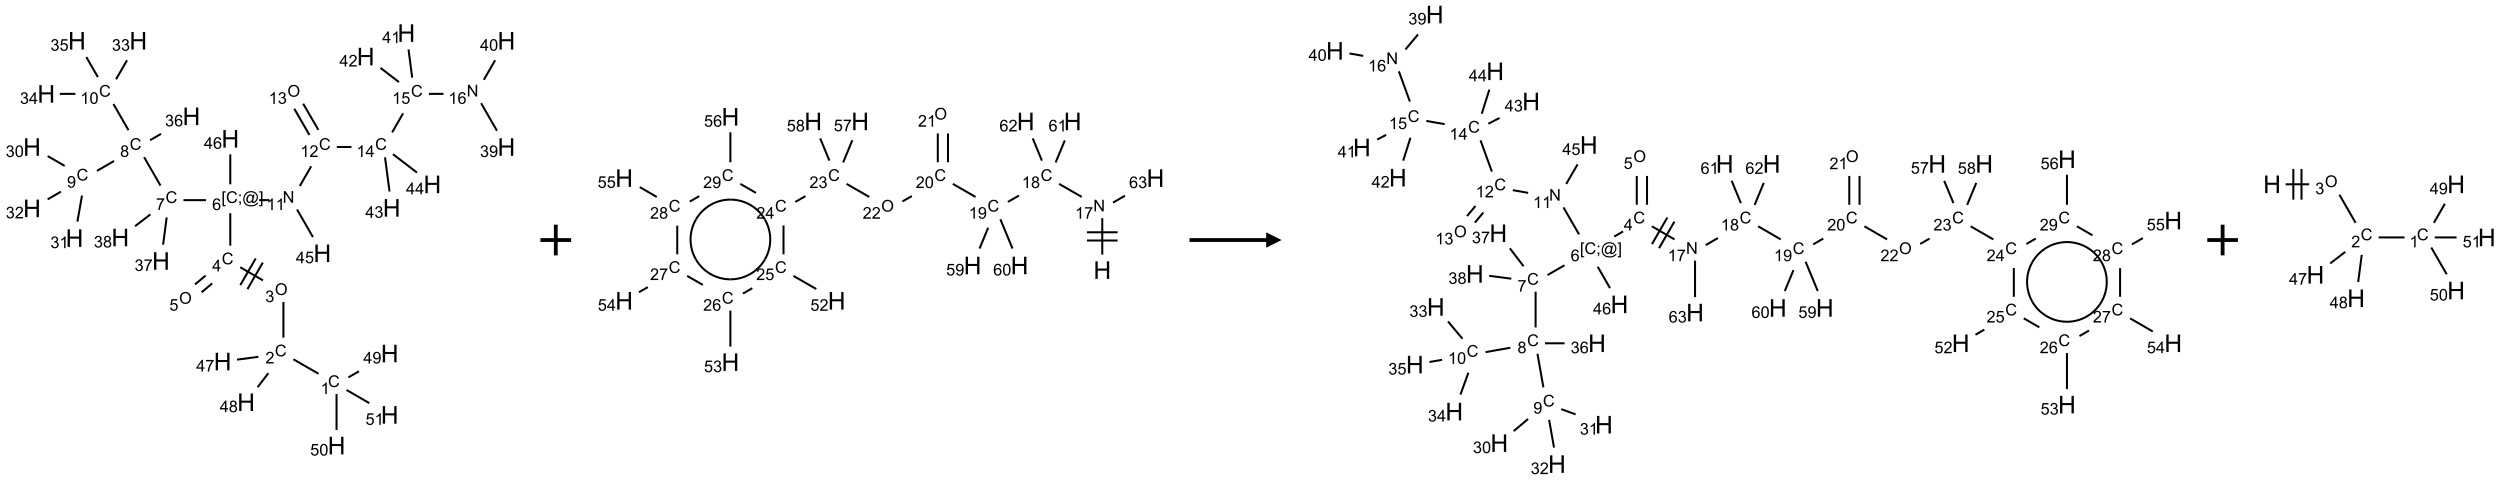 <?xml version="1.0" encoding="UTF-8"?>
<svg xmlns="http://www.w3.org/2000/svg" xmlns:xlink="http://www.w3.org/1999/xlink" width="1630" height="313" viewBox="0 0 1630 313">
<defs>
<g>
<g id="glyph-0-0">
<path d="M 1.332 0 L 1.332 -6.668 L 6.668 -6.668 L 6.668 0 Z M 1.5 -0.168 L 6.5 -0.168 L 6.5 -6.5 L 1.5 -6.5 Z M 1.5 -0.168 "/>
</g>
<g id="glyph-0-1">
<path d="M 6.27 -2.676 L 7.281 -2.422 C 7.07 -1.594 6.688 -0.961 6.137 -0.523 C 5.586 -0.086 4.914 0.129 4.121 0.129 C 3.297 0.129 2.629 -0.039 2.113 -0.371 C 1.598 -0.707 1.203 -1.191 0.934 -1.828 C 0.664 -2.465 0.531 -3.145 0.531 -3.875 C 0.531 -4.672 0.684 -5.363 0.988 -5.957 C 1.293 -6.547 1.723 -6.996 2.285 -7.305 C 2.844 -7.613 3.461 -7.766 4.137 -7.766 C 4.898 -7.766 5.543 -7.57 6.062 -7.184 C 6.582 -6.793 6.945 -6.246 7.152 -5.543 L 6.156 -5.309 C 5.98 -5.863 5.723 -6.266 5.387 -6.52 C 5.051 -6.773 4.625 -6.902 4.113 -6.902 C 3.527 -6.902 3.039 -6.762 2.645 -6.48 C 2.25 -6.199 1.973 -5.82 1.812 -5.348 C 1.652 -4.871 1.574 -4.383 1.574 -3.879 C 1.574 -3.23 1.668 -2.664 1.855 -2.18 C 2.047 -1.695 2.34 -1.332 2.738 -1.094 C 3.137 -0.855 3.57 -0.734 4.035 -0.734 C 4.602 -0.734 5.082 -0.898 5.473 -1.223 C 5.867 -1.551 6.133 -2.035 6.27 -2.676 Z M 6.27 -2.676 "/>
</g>
<g id="glyph-0-2">
<path d="M 3.973 0 L 3.035 0 L 3.035 -5.973 C 2.809 -5.758 2.516 -5.543 2.148 -5.328 C 1.781 -5.113 1.453 -4.953 1.16 -4.844 L 1.16 -5.75 C 1.684 -5.996 2.145 -6.297 2.535 -6.645 C 2.93 -6.996 3.207 -7.336 3.371 -7.668 L 3.973 -7.668 Z M 3.973 0 "/>
</g>
<g id="glyph-0-3">
<path d="M 5.371 -0.902 L 5.371 0 L 0.324 0 C 0.316 -0.227 0.352 -0.441 0.434 -0.652 C 0.562 -0.996 0.766 -1.332 1.051 -1.668 C 1.332 -2 1.742 -2.387 2.277 -2.824 C 3.105 -3.504 3.668 -4.043 3.957 -4.441 C 4.25 -4.84 4.395 -5.215 4.395 -5.566 C 4.395 -5.938 4.262 -6.254 3.996 -6.508 C 3.73 -6.762 3.387 -6.891 2.957 -6.891 C 2.508 -6.891 2.145 -6.754 1.875 -6.484 C 1.605 -6.215 1.469 -5.84 1.465 -5.359 L 0.5 -5.457 C 0.566 -6.176 0.812 -6.727 1.246 -7.102 C 1.676 -7.477 2.254 -7.668 2.98 -7.668 C 3.711 -7.668 4.293 -7.465 4.719 -7.059 C 5.145 -6.652 5.359 -6.148 5.359 -5.547 C 5.359 -5.242 5.297 -4.941 5.172 -4.645 C 5.047 -4.352 4.84 -4.039 4.551 -3.715 C 4.262 -3.387 3.777 -2.938 3.105 -2.371 C 2.543 -1.898 2.18 -1.578 2.02 -1.41 C 1.859 -1.242 1.73 -1.07 1.625 -0.902 Z M 5.371 -0.902 "/>
</g>
<g id="glyph-0-4">
<path d="M 0.516 -3.719 C 0.516 -4.984 0.855 -5.977 1.535 -6.695 C 2.215 -7.414 3.094 -7.77 4.172 -7.77 C 4.875 -7.77 5.512 -7.602 6.078 -7.266 C 6.645 -6.93 7.074 -6.461 7.371 -5.855 C 7.668 -5.254 7.816 -4.57 7.816 -3.809 C 7.816 -3.035 7.66 -2.34 7.348 -1.73 C 7.035 -1.117 6.594 -0.656 6.02 -0.34 C 5.449 -0.027 4.828 0.129 4.168 0.129 C 3.449 0.129 2.805 -0.043 2.238 -0.391 C 1.672 -0.738 1.246 -1.211 0.953 -1.812 C 0.66 -2.414 0.516 -3.047 0.516 -3.719 Z M 1.559 -3.703 C 1.559 -2.781 1.805 -2.059 2.301 -1.527 C 2.793 -1 3.414 -0.734 4.16 -0.734 C 4.922 -0.734 5.547 -1 6.039 -1.535 C 6.531 -2.07 6.777 -2.828 6.777 -3.812 C 6.777 -4.434 6.672 -4.977 6.461 -5.441 C 6.25 -5.902 5.945 -6.262 5.539 -6.52 C 5.133 -6.773 4.68 -6.902 4.176 -6.902 C 3.461 -6.902 2.848 -6.656 2.332 -6.164 C 1.816 -5.672 1.559 -4.852 1.559 -3.703 Z M 1.559 -3.703 "/>
</g>
<g id="glyph-0-5">
<path d="M 0.449 -2.016 L 1.387 -2.141 C 1.492 -1.609 1.676 -1.227 1.934 -0.992 C 2.191 -0.758 2.508 -0.641 2.879 -0.641 C 3.32 -0.641 3.695 -0.793 3.996 -1.098 C 4.301 -1.402 4.453 -1.781 4.453 -2.234 C 4.453 -2.664 4.312 -3.02 4.031 -3.301 C 3.75 -3.578 3.391 -3.719 2.957 -3.719 C 2.781 -3.719 2.562 -3.684 2.297 -3.613 L 2.402 -4.438 C 2.465 -4.43 2.516 -4.426 2.551 -4.426 C 2.949 -4.426 3.312 -4.531 3.629 -4.738 C 3.949 -4.949 4.109 -5.27 4.109 -5.703 C 4.109 -6.047 3.992 -6.332 3.762 -6.559 C 3.527 -6.785 3.227 -6.895 2.859 -6.895 C 2.496 -6.895 2.191 -6.781 1.949 -6.551 C 1.707 -6.324 1.547 -5.98 1.48 -5.52 L 0.543 -5.688 C 0.656 -6.316 0.918 -6.805 1.324 -7.148 C 1.73 -7.492 2.234 -7.668 2.84 -7.668 C 3.254 -7.668 3.641 -7.578 3.988 -7.398 C 4.34 -7.219 4.609 -6.977 4.793 -6.668 C 4.98 -6.359 5.074 -6.031 5.074 -5.684 C 5.074 -5.352 4.984 -5.051 4.809 -4.781 C 4.629 -4.512 4.367 -4.297 4.02 -4.137 C 4.473 -4.031 4.824 -3.816 5.074 -3.488 C 5.324 -3.16 5.449 -2.75 5.449 -2.254 C 5.449 -1.59 5.203 -1.023 4.719 -0.559 C 4.234 -0.098 3.617 0.137 2.875 0.137 C 2.203 0.137 1.648 -0.062 1.207 -0.465 C 0.762 -0.863 0.512 -1.379 0.449 -2.016 Z M 0.449 -2.016 "/>
</g>
<g id="glyph-0-6">
<path d="M 3.449 0 L 3.449 -1.828 L 0.137 -1.828 L 0.137 -2.688 L 3.621 -7.637 L 4.387 -7.637 L 4.387 -2.688 L 5.418 -2.688 L 5.418 -1.828 L 4.387 -1.828 L 4.387 0 Z M 3.449 -2.688 L 3.449 -6.129 L 1.059 -2.688 Z M 3.449 -2.688 "/>
</g>
<g id="glyph-0-7">
<path d="M 0.441 -2 L 1.426 -2.082 C 1.5 -1.605 1.668 -1.242 1.934 -1.004 C 2.199 -0.762 2.52 -0.641 2.895 -0.641 C 3.348 -0.641 3.73 -0.812 4.043 -1.152 C 4.355 -1.492 4.512 -1.941 4.512 -2.504 C 4.512 -3.039 4.359 -3.461 4.059 -3.77 C 3.758 -4.078 3.367 -4.234 2.879 -4.234 C 2.578 -4.234 2.305 -4.164 2.062 -4.027 C 1.82 -3.891 1.629 -3.715 1.488 -3.496 L 0.609 -3.609 L 1.348 -7.531 L 5.145 -7.531 L 5.145 -6.637 L 2.098 -6.637 L 1.688 -4.582 C 2.145 -4.902 2.625 -5.062 3.129 -5.062 C 3.797 -5.062 4.359 -4.832 4.816 -4.371 C 5.277 -3.91 5.504 -3.312 5.504 -2.59 C 5.504 -1.898 5.305 -1.301 4.902 -0.797 C 4.41 -0.18 3.742 0.129 2.895 0.129 C 2.199 0.129 1.633 -0.062 1.195 -0.453 C 0.758 -0.844 0.504 -1.359 0.441 -2 Z M 0.441 -2 "/>
</g>
<g id="glyph-0-8">
<path d="M 0.723 2.121 L 0.723 -7.637 L 2.793 -7.637 L 2.793 -6.859 L 1.66 -6.859 L 1.66 1.344 L 2.793 1.344 L 2.793 2.121 Z M 0.723 2.121 "/>
</g>
<g id="glyph-0-9">
<path d="M 0.949 -4.465 L 0.949 -5.531 L 2.016 -5.531 L 2.016 -4.465 Z M 0.949 0 L 0.949 -1.066 L 2.016 -1.066 L 2.016 0 C 2.016 0.391 1.945 0.711 1.809 0.949 C 1.668 1.191 1.449 1.379 1.145 1.512 L 0.887 1.109 C 1.082 1.023 1.23 0.895 1.324 0.727 C 1.418 0.559 1.469 0.316 1.48 0 Z M 0.949 0 "/>
</g>
<g id="glyph-0-10">
<path d="M 6.047 -0.848 C 5.82 -0.59 5.57 -0.379 5.289 -0.223 C 5.008 -0.062 4.73 0.016 4.449 0.016 C 4.141 0.016 3.84 -0.074 3.547 -0.254 C 3.254 -0.434 3.02 -0.715 2.836 -1.09 C 2.652 -1.465 2.562 -1.875 2.562 -2.324 C 2.562 -2.875 2.703 -3.43 2.988 -3.98 C 3.27 -4.535 3.621 -4.953 4.043 -5.23 C 4.461 -5.508 4.871 -5.645 5.266 -5.645 C 5.566 -5.645 5.855 -5.566 6.129 -5.41 C 6.402 -5.25 6.641 -5.012 6.84 -4.688 L 7.016 -5.496 L 7.949 -5.496 L 7.199 -2 C 7.094 -1.516 7.043 -1.246 7.043 -1.191 C 7.043 -1.098 7.078 -1.02 7.148 -0.949 C 7.219 -0.883 7.305 -0.848 7.406 -0.848 C 7.59 -0.848 7.832 -0.953 8.129 -1.168 C 8.527 -1.445 8.84 -1.816 9.07 -2.285 C 9.301 -2.75 9.418 -3.234 9.418 -3.73 C 9.418 -4.309 9.27 -4.852 8.973 -5.355 C 8.676 -5.859 8.23 -6.262 7.645 -6.562 C 7.055 -6.863 6.406 -7.016 5.691 -7.016 C 4.879 -7.016 4.137 -6.824 3.465 -6.445 C 2.793 -6.066 2.273 -5.52 1.902 -4.809 C 1.535 -4.098 1.348 -3.34 1.348 -2.527 C 1.348 -1.676 1.535 -0.941 1.902 -0.328 C 2.273 0.285 2.809 0.742 3.508 1.035 C 4.207 1.328 4.984 1.473 5.832 1.473 C 6.742 1.473 7.504 1.32 8.121 1.016 C 8.734 0.711 9.195 0.34 9.5 -0.098 L 10.441 -0.098 C 10.266 0.266 9.961 0.637 9.531 1.016 C 9.102 1.395 8.59 1.695 7.996 1.914 C 7.402 2.133 6.688 2.246 5.848 2.246 C 5.078 2.246 4.367 2.145 3.715 1.949 C 3.066 1.75 2.512 1.453 2.051 1.055 C 1.594 0.656 1.25 0.199 1.016 -0.316 C 0.723 -0.973 0.578 -1.684 0.578 -2.441 C 0.578 -3.289 0.75 -4.098 1.098 -4.863 C 1.523 -5.805 2.125 -6.527 2.902 -7.027 C 3.684 -7.527 4.629 -7.777 5.738 -7.777 C 6.602 -7.777 7.375 -7.602 8.059 -7.246 C 8.746 -6.895 9.285 -6.371 9.684 -5.672 C 10.02 -5.07 10.188 -4.418 10.188 -3.715 C 10.188 -2.707 9.832 -1.812 9.125 -1.031 C 8.492 -0.328 7.801 0.02 7.051 0.02 C 6.812 0.02 6.617 -0.016 6.473 -0.09 C 6.324 -0.16 6.215 -0.266 6.145 -0.402 C 6.102 -0.488 6.066 -0.637 6.047 -0.848 Z M 3.527 -2.262 C 3.527 -1.785 3.641 -1.414 3.863 -1.152 C 4.09 -0.887 4.348 -0.754 4.641 -0.754 C 4.836 -0.754 5.039 -0.812 5.254 -0.93 C 5.469 -1.047 5.676 -1.219 5.871 -1.449 C 6.066 -1.676 6.23 -1.969 6.355 -2.32 C 6.48 -2.672 6.543 -3.027 6.543 -3.379 C 6.543 -3.852 6.426 -4.219 6.191 -4.48 C 5.957 -4.738 5.672 -4.871 5.332 -4.871 C 5.109 -4.871 4.902 -4.812 4.707 -4.699 C 4.512 -4.586 4.32 -4.406 4.137 -4.156 C 3.953 -3.906 3.805 -3.602 3.691 -3.246 C 3.582 -2.887 3.527 -2.559 3.527 -2.262 Z M 3.527 -2.262 "/>
</g>
<g id="glyph-0-11">
<path d="M 2.27 2.121 L 0.203 2.121 L 0.203 1.344 L 1.332 1.344 L 1.332 -6.859 L 0.203 -6.859 L 0.203 -7.637 L 2.27 -7.637 Z M 2.27 2.121 "/>
</g>
<g id="glyph-0-12">
<path d="M 5.309 -5.766 L 4.375 -5.691 C 4.293 -6.059 4.172 -6.328 4.02 -6.496 C 3.766 -6.762 3.453 -6.895 3.082 -6.895 C 2.785 -6.895 2.523 -6.812 2.297 -6.645 C 2 -6.43 1.77 -6.117 1.598 -5.703 C 1.43 -5.289 1.34 -4.703 1.332 -3.938 C 1.559 -4.281 1.836 -4.535 2.16 -4.703 C 2.488 -4.871 2.828 -4.953 3.188 -4.953 C 3.812 -4.953 4.344 -4.723 4.785 -4.262 C 5.223 -3.801 5.441 -3.207 5.441 -2.48 C 5.441 -2 5.34 -1.555 5.133 -1.145 C 4.926 -0.73 4.641 -0.418 4.281 -0.199 C 3.922 0.02 3.512 0.129 3.051 0.129 C 2.27 0.129 1.633 -0.156 1.141 -0.73 C 0.648 -1.305 0.402 -2.254 0.402 -3.574 C 0.402 -5.051 0.672 -6.121 1.219 -6.793 C 1.695 -7.375 2.336 -7.668 3.141 -7.668 C 3.742 -7.668 4.234 -7.5 4.617 -7.16 C 5 -6.824 5.23 -6.359 5.309 -5.766 Z M 1.48 -2.473 C 1.48 -2.152 1.547 -1.844 1.684 -1.547 C 1.82 -1.25 2.016 -1.027 2.262 -0.871 C 2.508 -0.719 2.766 -0.641 3.035 -0.641 C 3.434 -0.641 3.773 -0.801 4.059 -1.121 C 4.344 -1.441 4.484 -1.875 4.484 -2.422 C 4.484 -2.949 4.344 -3.367 4.062 -3.668 C 3.781 -3.973 3.426 -4.125 3 -4.125 C 2.578 -4.125 2.219 -3.973 1.922 -3.668 C 1.625 -3.363 1.48 -2.969 1.48 -2.473 Z M 1.48 -2.473 "/>
</g>
<g id="glyph-0-13">
<path d="M 0.504 -6.637 L 0.504 -7.535 L 5.449 -7.535 L 5.449 -6.809 C 4.961 -6.289 4.48 -5.602 4.004 -4.746 C 3.527 -3.887 3.156 -3.004 2.895 -2.098 C 2.707 -1.461 2.59 -0.762 2.535 0 L 1.574 0 C 1.582 -0.602 1.703 -1.328 1.926 -2.176 C 2.152 -3.027 2.477 -3.848 2.898 -4.637 C 3.32 -5.426 3.77 -6.094 4.246 -6.637 Z M 0.504 -6.637 "/>
</g>
<g id="glyph-0-14">
<path d="M 1.887 -4.141 C 1.496 -4.281 1.207 -4.484 1.02 -4.75 C 0.832 -5.016 0.738 -5.328 0.738 -5.699 C 0.738 -6.254 0.938 -6.719 1.34 -7.098 C 1.738 -7.477 2.27 -7.668 2.934 -7.668 C 3.598 -7.668 4.137 -7.473 4.543 -7.086 C 4.949 -6.699 5.152 -6.227 5.152 -5.672 C 5.152 -5.316 5.059 -5.008 4.871 -4.746 C 4.688 -4.484 4.406 -4.281 4.027 -4.141 C 4.496 -3.988 4.852 -3.742 5.098 -3.402 C 5.34 -3.062 5.465 -2.656 5.465 -2.184 C 5.465 -1.531 5.234 -0.98 4.77 -0.535 C 4.309 -0.09 3.703 0.129 2.949 0.129 C 2.195 0.129 1.586 -0.094 1.125 -0.539 C 0.664 -0.984 0.434 -1.543 0.434 -2.207 C 0.434 -2.703 0.559 -3.121 0.809 -3.457 C 1.062 -3.793 1.422 -4.02 1.887 -4.141 Z M 1.699 -5.73 C 1.699 -5.367 1.812 -5.074 2.047 -4.844 C 2.281 -4.613 2.582 -4.5 2.953 -4.5 C 3.312 -4.5 3.609 -4.613 3.84 -4.84 C 4.07 -5.066 4.188 -5.348 4.188 -5.676 C 4.188 -6.02 4.07 -6.309 3.832 -6.543 C 3.594 -6.777 3.297 -6.895 2.941 -6.895 C 2.586 -6.895 2.289 -6.781 2.051 -6.551 C 1.816 -6.324 1.699 -6.047 1.699 -5.73 Z M 1.395 -2.203 C 1.395 -1.938 1.461 -1.676 1.586 -1.426 C 1.711 -1.176 1.902 -0.984 2.152 -0.848 C 2.402 -0.711 2.672 -0.641 2.957 -0.641 C 3.406 -0.641 3.777 -0.785 4.066 -1.074 C 4.359 -1.363 4.504 -1.727 4.504 -2.172 C 4.504 -2.625 4.355 -2.996 4.055 -3.293 C 3.754 -3.586 3.379 -3.734 2.926 -3.734 C 2.484 -3.734 2.121 -3.59 1.832 -3.297 C 1.543 -3.004 1.395 -2.641 1.395 -2.203 Z M 1.395 -2.203 "/>
</g>
<g id="glyph-0-15">
<path d="M 0.582 -1.766 L 1.484 -1.848 C 1.562 -1.426 1.707 -1.117 1.922 -0.926 C 2.137 -0.734 2.414 -0.641 2.75 -0.641 C 3.039 -0.641 3.289 -0.707 3.508 -0.84 C 3.727 -0.973 3.902 -1.148 4.043 -1.367 C 4.18 -1.586 4.297 -1.887 4.391 -2.262 C 4.484 -2.637 4.531 -3.016 4.531 -3.406 C 4.531 -3.449 4.531 -3.512 4.527 -3.594 C 4.34 -3.297 4.082 -3.055 3.758 -2.867 C 3.434 -2.68 3.082 -2.59 2.703 -2.59 C 2.07 -2.59 1.535 -2.816 1.098 -3.277 C 0.66 -3.734 0.441 -4.34 0.441 -5.09 C 0.441 -5.863 0.672 -6.484 1.129 -6.957 C 1.586 -7.43 2.156 -7.668 2.844 -7.668 C 3.34 -7.668 3.793 -7.531 4.207 -7.266 C 4.617 -7 4.93 -6.617 5.145 -6.121 C 5.355 -5.629 5.465 -4.91 5.465 -3.973 C 5.465 -2.996 5.359 -2.223 5.145 -1.645 C 4.934 -1.066 4.617 -0.625 4.199 -0.324 C 3.781 -0.02 3.293 0.129 2.73 0.129 C 2.133 0.129 1.645 -0.035 1.266 -0.367 C 0.887 -0.699 0.66 -1.164 0.582 -1.766 Z M 4.422 -5.137 C 4.422 -5.676 4.277 -6.102 3.992 -6.418 C 3.707 -6.734 3.359 -6.891 2.957 -6.891 C 2.543 -6.891 2.18 -6.719 1.871 -6.379 C 1.562 -6.039 1.406 -5.598 1.406 -5.059 C 1.406 -4.57 1.555 -4.176 1.848 -3.871 C 2.141 -3.566 2.5 -3.418 2.934 -3.418 C 3.367 -3.418 3.723 -3.57 4.004 -3.871 C 4.281 -4.176 4.422 -4.598 4.422 -5.137 Z M 4.422 -5.137 "/>
</g>
<g id="glyph-0-16">
<path d="M 0.441 -3.766 C 0.441 -4.668 0.535 -5.395 0.723 -5.945 C 0.906 -6.496 1.184 -6.922 1.551 -7.219 C 1.918 -7.516 2.375 -7.668 2.934 -7.668 C 3.344 -7.668 3.703 -7.586 4.012 -7.418 C 4.32 -7.254 4.574 -7.016 4.777 -6.707 C 4.977 -6.395 5.137 -6.016 5.25 -5.57 C 5.363 -5.125 5.422 -4.523 5.422 -3.766 C 5.422 -2.871 5.328 -2.148 5.145 -1.598 C 4.961 -1.047 4.688 -0.621 4.32 -0.32 C 3.953 -0.02 3.492 0.129 2.934 0.129 C 2.195 0.129 1.617 -0.133 1.199 -0.66 C 0.695 -1.297 0.441 -2.332 0.441 -3.766 Z M 1.406 -3.766 C 1.406 -2.512 1.555 -1.68 1.848 -1.262 C 2.141 -0.848 2.5 -0.641 2.934 -0.641 C 3.363 -0.641 3.727 -0.848 4.02 -1.266 C 4.312 -1.684 4.457 -2.516 4.457 -3.766 C 4.457 -5.023 4.312 -5.859 4.02 -6.27 C 3.727 -6.684 3.359 -6.891 2.922 -6.891 C 2.492 -6.891 2.148 -6.707 1.891 -6.344 C 1.566 -5.879 1.406 -5.02 1.406 -3.766 Z M 1.406 -3.766 "/>
</g>
<g id="glyph-0-17">
<path d="M 0.812 0 L 0.812 -7.637 L 1.848 -7.637 L 5.859 -1.641 L 5.859 -7.637 L 6.828 -7.637 L 6.828 0 L 5.793 0 L 1.781 -6 L 1.781 0 Z M 0.812 0 "/>
</g>
<g id="glyph-1-0">
<path d="M 2 0 L 2 -10 L 10 -10 L 10 0 Z M 2.25 -0.25 L 9.75 -0.25 L 9.75 -9.75 L 2.25 -9.75 Z M 2.25 -0.25 "/>
</g>
<g id="glyph-1-1">
<path d="M 1.281 0 L 1.281 -11.453 L 2.797 -11.453 L 2.797 -6.75 L 8.75 -6.75 L 8.75 -11.453 L 10.266 -11.453 L 10.266 0 L 8.75 0 L 8.75 -5.398 L 2.797 -5.398 L 2.797 0 Z M 1.281 0 "/>
</g>
</g>
</defs>
<path fill="none" stroke-width="0.033" stroke-linecap="butt" stroke-linejoin="miter" stroke="rgb(0%, 0%, 0%)" stroke-opacity="1" stroke-miterlimit="10" d="M 4.67 5.553 L 4.26 5.317 " transform="matrix(40, 0, 0, 40, 20.867, 21.568)"/>
<path fill="none" stroke-width="0.033" stroke-linecap="butt" stroke-linejoin="miter" stroke="rgb(0%, 0%, 0%)" stroke-opacity="1" stroke-miterlimit="10" d="M 4.098 4.965 L 4.098 4.383 " transform="matrix(40, 0, 0, 40, 20.867, 21.568)"/>
<path fill="none" stroke-width="0.033" stroke-linecap="butt" stroke-linejoin="miter" stroke="rgb(0%, 0%, 0%)" stroke-opacity="1" stroke-miterlimit="10" d="M 3.764 4.031 L 3.394 3.817 " transform="matrix(40, 0, 0, 40, 20.867, 21.568)"/>
<path fill="none" stroke-width="0.033" stroke-linecap="butt" stroke-linejoin="miter" stroke="rgb(0%, 0%, 0%)" stroke-opacity="1" stroke-miterlimit="10" d="M 3.646 3.674 L 3.396 4.107 " transform="matrix(40, 0, 0, 40, 20.867, 21.568)"/>
<path fill="none" stroke-width="0.033" stroke-linecap="butt" stroke-linejoin="miter" stroke="rgb(0%, 0%, 0%)" stroke-opacity="1" stroke-miterlimit="10" d="M 3.762 3.741 L 3.512 4.174 " transform="matrix(40, 0, 0, 40, 20.867, 21.568)"/>
<path fill="none" stroke-width="0.033" stroke-linecap="butt" stroke-linejoin="miter" stroke="rgb(0%, 0%, 0%)" stroke-opacity="1" stroke-miterlimit="10" d="M 2.83 3.952 L 2.657 4.097 " transform="matrix(40, 0, 0, 40, 20.867, 21.568)"/>
<path fill="none" stroke-width="0.033" stroke-linecap="butt" stroke-linejoin="miter" stroke="rgb(0%, 0%, 0%)" stroke-opacity="1" stroke-miterlimit="10" d="M 2.937 4.08 L 2.765 4.225 " transform="matrix(40, 0, 0, 40, 20.867, 21.568)"/>
<path fill="none" stroke-width="0.033" stroke-linecap="butt" stroke-linejoin="miter" stroke="rgb(0%, 0%, 0%)" stroke-opacity="1" stroke-miterlimit="10" d="M 3.232 3.465 L 3.232 2.936 " transform="matrix(40, 0, 0, 40, 20.867, 21.568)"/>
<path fill="none" stroke-width="0.033" stroke-linecap="butt" stroke-linejoin="miter" stroke="rgb(0%, 0%, 0%)" stroke-opacity="1" stroke-miterlimit="10" d="M 2.836 2.723 L 2.469 2.723 " transform="matrix(40, 0, 0, 40, 20.867, 21.568)"/>
<path fill="none" stroke-width="0.033" stroke-linecap="butt" stroke-linejoin="miter" stroke="rgb(0%, 0%, 0%)" stroke-opacity="1" stroke-miterlimit="10" d="M 2.094 2.485 L 1.827 2.022 " transform="matrix(40, 0, 0, 40, 20.867, 21.568)"/>
<path fill="none" stroke-width="0.033" stroke-linecap="butt" stroke-linejoin="miter" stroke="rgb(0%, 0%, 0%)" stroke-opacity="1" stroke-miterlimit="10" d="M 1.337 2.085 L 1.059 2.246 " transform="matrix(40, 0, 0, 40, 20.867, 21.568)"/>
<path fill="none" stroke-width="0.033" stroke-linecap="butt" stroke-linejoin="miter" stroke="rgb(0%, 0%, 0%)" stroke-opacity="1" stroke-miterlimit="10" d="M 0.532 2.165 L 0.255 2.005 " transform="matrix(40, 0, 0, 40, 20.867, 21.568)"/>
<path fill="none" stroke-width="0.033" stroke-linecap="butt" stroke-linejoin="miter" stroke="rgb(0%, 0%, 0%)" stroke-opacity="1" stroke-miterlimit="10" d="M 0.815 2.649 L 0.74 3.073 " transform="matrix(40, 0, 0, 40, 20.867, 21.568)"/>
<path fill="none" stroke-width="0.033" stroke-linecap="butt" stroke-linejoin="miter" stroke="rgb(0%, 0%, 0%)" stroke-opacity="1" stroke-miterlimit="10" d="M 0.471 2.585 L 0.255 2.71 " transform="matrix(40, 0, 0, 40, 20.867, 21.568)"/>
<path fill="none" stroke-width="0.033" stroke-linecap="butt" stroke-linejoin="miter" stroke="rgb(0%, 0%, 0%)" stroke-opacity="1" stroke-miterlimit="10" d="M 1.573 1.583 L 1.327 1.156 " transform="matrix(40, 0, 0, 40, 20.867, 21.568)"/>
<path fill="none" stroke-width="0.033" stroke-linecap="butt" stroke-linejoin="miter" stroke="rgb(0%, 0%, 0%)" stroke-opacity="1" stroke-miterlimit="10" d="M 1.37 0.753 L 1.549 0.443 " transform="matrix(40, 0, 0, 40, 20.867, 21.568)"/>
<path fill="none" stroke-width="0.033" stroke-linecap="butt" stroke-linejoin="miter" stroke="rgb(0%, 0%, 0%)" stroke-opacity="1" stroke-miterlimit="10" d="M 0.707 0.991 L 0.454 0.991 " transform="matrix(40, 0, 0, 40, 20.867, 21.568)"/>
<path fill="none" stroke-width="0.033" stroke-linecap="butt" stroke-linejoin="miter" stroke="rgb(0%, 0%, 0%)" stroke-opacity="1" stroke-miterlimit="10" d="M 1.073 0.717 L 0.885 0.39 " transform="matrix(40, 0, 0, 40, 20.867, 21.568)"/>
<path fill="none" stroke-width="0.033" stroke-linecap="butt" stroke-linejoin="miter" stroke="rgb(0%, 0%, 0%)" stroke-opacity="1" stroke-miterlimit="10" d="M 1.925 1.746 L 2.103 1.643 " transform="matrix(40, 0, 0, 40, 20.867, 21.568)"/>
<path fill="none" stroke-width="0.033" stroke-linecap="butt" stroke-linejoin="miter" stroke="rgb(0%, 0%, 0%)" stroke-opacity="1" stroke-miterlimit="10" d="M 2.195 3.005 L 2.137 3.449 " transform="matrix(40, 0, 0, 40, 20.867, 21.568)"/>
<path fill="none" stroke-width="0.033" stroke-linecap="butt" stroke-linejoin="miter" stroke="rgb(0%, 0%, 0%)" stroke-opacity="1" stroke-miterlimit="10" d="M 1.929 2.956 L 1.68 3.147 " transform="matrix(40, 0, 0, 40, 20.867, 21.568)"/>
<path fill="none" stroke-width="0.033" stroke-linecap="butt" stroke-linejoin="miter" stroke="rgb(0%, 0%, 0%)" stroke-opacity="1" stroke-miterlimit="10" d="M 3.703 2.723 L 3.869 2.723 " transform="matrix(40, 0, 0, 40, 20.867, 21.568)"/>
<path fill="none" stroke-width="0.033" stroke-linecap="butt" stroke-linejoin="miter" stroke="rgb(0%, 0%, 0%)" stroke-opacity="1" stroke-miterlimit="10" d="M 4.365 2.493 L 4.551 2.171 " transform="matrix(40, 0, 0, 40, 20.867, 21.568)"/>
<path fill="none" stroke-width="0.033" stroke-linecap="butt" stroke-linejoin="miter" stroke="rgb(0%, 0%, 0%)" stroke-opacity="1" stroke-miterlimit="10" d="M 4.667 1.577 L 4.42 1.151 " transform="matrix(40, 0, 0, 40, 20.867, 21.568)"/>
<path fill="none" stroke-width="0.033" stroke-linecap="butt" stroke-linejoin="miter" stroke="rgb(0%, 0%, 0%)" stroke-opacity="1" stroke-miterlimit="10" d="M 4.522 1.661 L 4.276 1.234 " transform="matrix(40, 0, 0, 40, 20.867, 21.568)"/>
<path fill="none" stroke-width="0.033" stroke-linecap="butt" stroke-linejoin="miter" stroke="rgb(0%, 0%, 0%)" stroke-opacity="1" stroke-miterlimit="10" d="M 4.969 1.857 L 5.207 1.857 " transform="matrix(40, 0, 0, 40, 20.867, 21.568)"/>
<path fill="none" stroke-width="0.033" stroke-linecap="butt" stroke-linejoin="miter" stroke="rgb(0%, 0%, 0%)" stroke-opacity="1" stroke-miterlimit="10" d="M 5.87 1.619 L 6.049 1.308 " transform="matrix(40, 0, 0, 40, 20.867, 21.568)"/>
<path fill="none" stroke-width="0.033" stroke-linecap="butt" stroke-linejoin="miter" stroke="rgb(0%, 0%, 0%)" stroke-opacity="1" stroke-miterlimit="10" d="M 6.469 0.991 L 6.707 0.991 " transform="matrix(40, 0, 0, 40, 20.867, 21.568)"/>
<path fill="none" stroke-width="0.033" stroke-linecap="butt" stroke-linejoin="miter" stroke="rgb(0%, 0%, 0%)" stroke-opacity="1" stroke-miterlimit="10" d="M 7.32 1.143 L 7.579 1.592 " transform="matrix(40, 0, 0, 40, 20.867, 21.568)"/>
<path fill="none" stroke-width="0.033" stroke-linecap="butt" stroke-linejoin="miter" stroke="rgb(0%, 0%, 0%)" stroke-opacity="1" stroke-miterlimit="10" d="M 7.365 0.761 L 7.549 0.443 " transform="matrix(40, 0, 0, 40, 20.867, 21.568)"/>
<path fill="none" stroke-width="0.033" stroke-linecap="butt" stroke-linejoin="miter" stroke="rgb(0%, 0%, 0%)" stroke-opacity="1" stroke-miterlimit="10" d="M 6.197 0.726 L 6.137 0.266 " transform="matrix(40, 0, 0, 40, 20.867, 21.568)"/>
<path fill="none" stroke-width="0.033" stroke-linecap="butt" stroke-linejoin="miter" stroke="rgb(0%, 0%, 0%)" stroke-opacity="1" stroke-miterlimit="10" d="M 5.981 0.799 L 5.68 0.568 " transform="matrix(40, 0, 0, 40, 20.867, 21.568)"/>
<path fill="none" stroke-width="0.033" stroke-linecap="butt" stroke-linejoin="miter" stroke="rgb(0%, 0%, 0%)" stroke-opacity="1" stroke-miterlimit="10" d="M 5.754 2.026 L 5.828 2.583 " transform="matrix(40, 0, 0, 40, 20.867, 21.568)"/>
<path fill="none" stroke-width="0.033" stroke-linecap="butt" stroke-linejoin="miter" stroke="rgb(0%, 0%, 0%)" stroke-opacity="1" stroke-miterlimit="10" d="M 5.883 1.974 L 6.275 2.274 " transform="matrix(40, 0, 0, 40, 20.867, 21.568)"/>
<path fill="none" stroke-width="0.033" stroke-linecap="butt" stroke-linejoin="miter" stroke="rgb(0%, 0%, 0%)" stroke-opacity="1" stroke-miterlimit="10" d="M 4.32 2.875 L 4.579 3.325 " transform="matrix(40, 0, 0, 40, 20.867, 21.568)"/>
<path fill="none" stroke-width="0.033" stroke-linecap="butt" stroke-linejoin="miter" stroke="rgb(0%, 0%, 0%)" stroke-opacity="1" stroke-miterlimit="10" d="M 3.232 2.465 L 3.232 1.977 " transform="matrix(40, 0, 0, 40, 20.867, 21.568)"/>
<path fill="none" stroke-width="0.033" stroke-linecap="butt" stroke-linejoin="miter" stroke="rgb(0%, 0%, 0%)" stroke-opacity="1" stroke-miterlimit="10" d="M 3.689 5.277 L 3.341 5.323 " transform="matrix(40, 0, 0, 40, 20.867, 21.568)"/>
<path fill="none" stroke-width="0.033" stroke-linecap="butt" stroke-linejoin="miter" stroke="rgb(0%, 0%, 0%)" stroke-opacity="1" stroke-miterlimit="10" d="M 3.853 5.543 L 3.678 5.771 " transform="matrix(40, 0, 0, 40, 20.867, 21.568)"/>
<path fill="none" stroke-width="0.033" stroke-linecap="butt" stroke-linejoin="miter" stroke="rgb(0%, 0%, 0%)" stroke-opacity="1" stroke-miterlimit="10" d="M 5.157 5.612 L 5.329 5.513 " transform="matrix(40, 0, 0, 40, 20.867, 21.568)"/>
<path fill="none" stroke-width="0.033" stroke-linecap="butt" stroke-linejoin="miter" stroke="rgb(0%, 0%, 0%)" stroke-opacity="1" stroke-miterlimit="10" d="M 4.964 5.883 L 4.964 6.47 " transform="matrix(40, 0, 0, 40, 20.867, 21.568)"/>
<path fill="none" stroke-width="0.033" stroke-linecap="butt" stroke-linejoin="miter" stroke="rgb(0%, 0%, 0%)" stroke-opacity="1" stroke-miterlimit="10" d="M 5.126 5.817 L 5.498 6.032 " transform="matrix(40, 0, 0, 40, 20.867, 21.568)"/>
<g fill="rgb(0%, 0%, 0%)" fill-opacity="1">
<use xlink:href="#glyph-0-1" x="213.84" y="252.352"/>
</g>
<g fill="rgb(0%, 0%, 0%)" fill-opacity="1">
<use xlink:href="#glyph-0-2" x="209.059" y="256.988"/>
</g>
<g fill="rgb(0%, 0%, 0%)" fill-opacity="1">
<use xlink:href="#glyph-0-1" x="179.199" y="232.352"/>
</g>
<g fill="rgb(0%, 0%, 0%)" fill-opacity="1">
<use xlink:href="#glyph-0-3" x="173.027" y="236.988"/>
</g>
<g fill="rgb(0%, 0%, 0%)" fill-opacity="1">
<use xlink:href="#glyph-0-4" x="179.215" y="192.355"/>
</g>
<g fill="rgb(0%, 0%, 0%)" fill-opacity="1">
<use xlink:href="#glyph-0-5" x="172.945" y="196.988"/>
</g>
<g fill="rgb(0%, 0%, 0%)" fill-opacity="1">
<use xlink:href="#glyph-0-1" x="144.555" y="172.352"/>
</g>
<g fill="rgb(0%, 0%, 0%)" fill-opacity="1">
<use xlink:href="#glyph-0-6" x="138.336" y="176.957"/>
</g>
<g fill="rgb(0%, 0%, 0%)" fill-opacity="1">
<use xlink:href="#glyph-0-4" x="116.754" y="198.07"/>
</g>
<g fill="rgb(0%, 0%, 0%)" fill-opacity="1">
<use xlink:href="#glyph-0-7" x="110.43" y="202.566"/>
</g>
<g fill="rgb(0%, 0%, 0%)" fill-opacity="1">
<use xlink:href="#glyph-0-8" x="144.359" y="132.359"/>
<use xlink:href="#glyph-0-1" x="147.323" y="132.359"/>
<use xlink:href="#glyph-0-9" x="155.026" y="132.359"/>
<use xlink:href="#glyph-0-10" x="157.99" y="132.359"/>
<use xlink:href="#glyph-0-11" x="168.818" y="132.359"/>
</g>
<g fill="rgb(0%, 0%, 0%)" fill-opacity="1">
<use xlink:href="#glyph-0-12" x="138.309" y="136.988"/>
</g>
<g fill="rgb(0%, 0%, 0%)" fill-opacity="1">
<use xlink:href="#glyph-0-1" x="107.93" y="132.352"/>
</g>
<g fill="rgb(0%, 0%, 0%)" fill-opacity="1">
<use xlink:href="#glyph-0-13" x="101.68" y="136.859"/>
</g>
<g fill="rgb(0%, 0%, 0%)" fill-opacity="1">
<use xlink:href="#glyph-0-1" x="84.555" y="97.711"/>
</g>
<g fill="rgb(0%, 0%, 0%)" fill-opacity="1">
<use xlink:href="#glyph-0-14" x="78.289" y="102.348"/>
</g>
<g fill="rgb(0%, 0%, 0%)" fill-opacity="1">
<use xlink:href="#glyph-0-1" x="49.914" y="117.711"/>
</g>
<g fill="rgb(0%, 0%, 0%)" fill-opacity="1">
<use xlink:href="#glyph-0-15" x="43.648" y="122.348"/>
</g>
<g fill="rgb(0%, 0%, 0%)" fill-opacity="1">
<use xlink:href="#glyph-1-1" x="15.094" y="101.594"/>
</g>
<g fill="rgb(0%, 0%, 0%)" fill-opacity="1">
<use xlink:href="#glyph-0-5" x="3.688" y="102.387"/>
<use xlink:href="#glyph-0-16" x="9.62" y="102.387"/>
</g>
<g fill="rgb(0%, 0%, 0%)" fill-opacity="1">
<use xlink:href="#glyph-1-1" x="42.789" y="160.988"/>
</g>
<g fill="rgb(0%, 0%, 0%)" fill-opacity="1">
<use xlink:href="#glyph-0-5" x="32.832" y="161.781"/>
<use xlink:href="#glyph-0-2" x="38.764" y="161.781"/>
</g>
<g fill="rgb(0%, 0%, 0%)" fill-opacity="1">
<use xlink:href="#glyph-1-1" x="15.094" y="141.594"/>
</g>
<g fill="rgb(0%, 0%, 0%)" fill-opacity="1">
<use xlink:href="#glyph-0-5" x="3.738" y="142.387"/>
<use xlink:href="#glyph-0-3" x="9.671" y="142.387"/>
</g>
<g fill="rgb(0%, 0%, 0%)" fill-opacity="1">
<use xlink:href="#glyph-0-1" x="64.555" y="63.07"/>
</g>
<g fill="rgb(0%, 0%, 0%)" fill-opacity="1">
<use xlink:href="#glyph-0-2" x="52.398" y="67.707"/>
<use xlink:href="#glyph-0-16" x="58.331" y="67.707"/>
</g>
<g fill="rgb(0%, 0%, 0%)" fill-opacity="1">
<use xlink:href="#glyph-1-1" x="84.375" y="32.312"/>
</g>
<g fill="rgb(0%, 0%, 0%)" fill-opacity="1">
<use xlink:href="#glyph-0-5" x="72.941" y="33.105"/>
<use xlink:href="#glyph-0-5" x="78.874" y="33.105"/>
</g>
<g fill="rgb(0%, 0%, 0%)" fill-opacity="1">
<use xlink:href="#glyph-1-1" x="24.375" y="66.953"/>
</g>
<g fill="rgb(0%, 0%, 0%)" fill-opacity="1">
<use xlink:href="#glyph-0-5" x="12.973" y="67.746"/>
<use xlink:href="#glyph-0-6" x="18.905" y="67.746"/>
</g>
<g fill="rgb(0%, 0%, 0%)" fill-opacity="1">
<use xlink:href="#glyph-1-1" x="44.375" y="32.312"/>
</g>
<g fill="rgb(0%, 0%, 0%)" fill-opacity="1">
<use xlink:href="#glyph-0-5" x="32.887" y="33.105"/>
<use xlink:href="#glyph-0-7" x="38.819" y="33.105"/>
</g>
<g fill="rgb(0%, 0%, 0%)" fill-opacity="1">
<use xlink:href="#glyph-1-1" x="119.02" y="81.594"/>
</g>
<g fill="rgb(0%, 0%, 0%)" fill-opacity="1">
<use xlink:href="#glyph-0-5" x="107.59" y="82.387"/>
<use xlink:href="#glyph-0-12" x="113.522" y="82.387"/>
</g>
<g fill="rgb(0%, 0%, 0%)" fill-opacity="1">
<use xlink:href="#glyph-1-1" x="99.156" y="175.895"/>
</g>
<g fill="rgb(0%, 0%, 0%)" fill-opacity="1">
<use xlink:href="#glyph-0-5" x="87.723" y="176.688"/>
<use xlink:href="#glyph-0-13" x="93.655" y="176.688"/>
</g>
<g fill="rgb(0%, 0%, 0%)" fill-opacity="1">
<use xlink:href="#glyph-1-1" x="72.645" y="160.586"/>
</g>
<g fill="rgb(0%, 0%, 0%)" fill-opacity="1">
<use xlink:href="#glyph-0-5" x="61.195" y="161.379"/>
<use xlink:href="#glyph-0-14" x="67.128" y="161.379"/>
</g>
<g fill="rgb(0%, 0%, 0%)" fill-opacity="1">
<use xlink:href="#glyph-0-17" x="184.273" y="132.219"/>
</g>
<g fill="rgb(0%, 0%, 0%)" fill-opacity="1">
<use xlink:href="#glyph-0-2" x="173.844" y="136.988"/>
<use xlink:href="#glyph-0-2" x="179.776" y="136.988"/>
</g>
<g fill="rgb(0%, 0%, 0%)" fill-opacity="1">
<use xlink:href="#glyph-0-1" x="207.93" y="97.711"/>
</g>
<g fill="rgb(0%, 0%, 0%)" fill-opacity="1">
<use xlink:href="#glyph-0-2" x="195.824" y="102.348"/>
<use xlink:href="#glyph-0-3" x="201.757" y="102.348"/>
</g>
<g fill="rgb(0%, 0%, 0%)" fill-opacity="1">
<use xlink:href="#glyph-0-4" x="187.395" y="63.074"/>
</g>
<g fill="rgb(0%, 0%, 0%)" fill-opacity="1">
<use xlink:href="#glyph-0-2" x="175.195" y="67.707"/>
<use xlink:href="#glyph-0-5" x="181.128" y="67.707"/>
</g>
<g fill="rgb(0%, 0%, 0%)" fill-opacity="1">
<use xlink:href="#glyph-0-1" x="244.555" y="97.711"/>
</g>
<g fill="rgb(0%, 0%, 0%)" fill-opacity="1">
<use xlink:href="#glyph-0-2" x="232.402" y="102.348"/>
<use xlink:href="#glyph-0-6" x="238.335" y="102.348"/>
</g>
<g fill="rgb(0%, 0%, 0%)" fill-opacity="1">
<use xlink:href="#glyph-0-1" x="267.93" y="63.07"/>
</g>
<g fill="rgb(0%, 0%, 0%)" fill-opacity="1">
<use xlink:href="#glyph-0-2" x="255.688" y="67.707"/>
<use xlink:href="#glyph-0-7" x="261.62" y="67.707"/>
</g>
<g fill="rgb(0%, 0%, 0%)" fill-opacity="1">
<use xlink:href="#glyph-0-17" x="304.273" y="62.938"/>
</g>
<g fill="rgb(0%, 0%, 0%)" fill-opacity="1">
<use xlink:href="#glyph-0-2" x="292.375" y="67.707"/>
<use xlink:href="#glyph-0-12" x="298.307" y="67.707"/>
</g>
<g fill="rgb(0%, 0%, 0%)" fill-opacity="1">
<use xlink:href="#glyph-1-1" x="324.375" y="101.594"/>
</g>
<g fill="rgb(0%, 0%, 0%)" fill-opacity="1">
<use xlink:href="#glyph-0-5" x="312.926" y="102.387"/>
<use xlink:href="#glyph-0-15" x="318.858" y="102.387"/>
</g>
<g fill="rgb(0%, 0%, 0%)" fill-opacity="1">
<use xlink:href="#glyph-1-1" x="324.375" y="32.312"/>
</g>
<g fill="rgb(0%, 0%, 0%)" fill-opacity="1">
<use xlink:href="#glyph-0-6" x="312.969" y="33.105"/>
<use xlink:href="#glyph-0-16" x="318.901" y="33.105"/>
</g>
<g fill="rgb(0%, 0%, 0%)" fill-opacity="1">
<use xlink:href="#glyph-1-1" x="259.156" y="27.297"/>
</g>
<g fill="rgb(0%, 0%, 0%)" fill-opacity="1">
<use xlink:href="#glyph-0-6" x="249.195" y="28.09"/>
<use xlink:href="#glyph-0-2" x="255.128" y="28.09"/>
</g>
<g fill="rgb(0%, 0%, 0%)" fill-opacity="1">
<use xlink:href="#glyph-1-1" x="232.645" y="42.602"/>
</g>
<g fill="rgb(0%, 0%, 0%)" fill-opacity="1">
<use xlink:href="#glyph-0-6" x="221.289" y="43.395"/>
<use xlink:href="#glyph-0-3" x="227.221" y="43.395"/>
</g>
<g fill="rgb(0%, 0%, 0%)" fill-opacity="1">
<use xlink:href="#glyph-1-1" x="249.598" y="141.254"/>
</g>
<g fill="rgb(0%, 0%, 0%)" fill-opacity="1">
<use xlink:href="#glyph-0-6" x="238.164" y="142.043"/>
<use xlink:href="#glyph-0-5" x="244.096" y="142.043"/>
</g>
<g fill="rgb(0%, 0%, 0%)" fill-opacity="1">
<use xlink:href="#glyph-1-1" x="276.109" y="125.945"/>
</g>
<g fill="rgb(0%, 0%, 0%)" fill-opacity="1">
<use xlink:href="#glyph-0-6" x="264.707" y="126.707"/>
<use xlink:href="#glyph-0-6" x="270.639" y="126.707"/>
</g>
<g fill="rgb(0%, 0%, 0%)" fill-opacity="1">
<use xlink:href="#glyph-1-1" x="204.375" y="170.875"/>
</g>
<g fill="rgb(0%, 0%, 0%)" fill-opacity="1">
<use xlink:href="#glyph-0-6" x="192.887" y="171.637"/>
<use xlink:href="#glyph-0-7" x="198.819" y="171.637"/>
</g>
<g fill="rgb(0%, 0%, 0%)" fill-opacity="1">
<use xlink:href="#glyph-1-1" x="144.375" y="96.234"/>
</g>
<g fill="rgb(0%, 0%, 0%)" fill-opacity="1">
<use xlink:href="#glyph-0-6" x="132.949" y="97.027"/>
<use xlink:href="#glyph-0-12" x="138.882" y="97.027"/>
</g>
<g fill="rgb(0%, 0%, 0%)" fill-opacity="1">
<use xlink:href="#glyph-1-1" x="139.359" y="241.457"/>
</g>
<g fill="rgb(0%, 0%, 0%)" fill-opacity="1">
<use xlink:href="#glyph-0-6" x="127.926" y="242.219"/>
<use xlink:href="#glyph-0-13" x="133.858" y="242.219"/>
</g>
<g fill="rgb(0%, 0%, 0%)" fill-opacity="1">
<use xlink:href="#glyph-1-1" x="154.668" y="267.969"/>
</g>
<g fill="rgb(0%, 0%, 0%)" fill-opacity="1">
<use xlink:href="#glyph-0-6" x="143.219" y="268.762"/>
<use xlink:href="#glyph-0-14" x="149.151" y="268.762"/>
</g>
<g fill="rgb(0%, 0%, 0%)" fill-opacity="1">
<use xlink:href="#glyph-1-1" x="248.301" y="236.234"/>
</g>
<g fill="rgb(0%, 0%, 0%)" fill-opacity="1">
<use xlink:href="#glyph-0-6" x="236.852" y="237.027"/>
<use xlink:href="#glyph-0-15" x="242.784" y="237.027"/>
</g>
<g fill="rgb(0%, 0%, 0%)" fill-opacity="1">
<use xlink:href="#glyph-1-1" x="213.66" y="296.234"/>
</g>
<g fill="rgb(0%, 0%, 0%)" fill-opacity="1">
<use xlink:href="#glyph-0-7" x="202.25" y="297.027"/>
<use xlink:href="#glyph-0-16" x="208.182" y="297.027"/>
</g>
<g fill="rgb(0%, 0%, 0%)" fill-opacity="1">
<use xlink:href="#glyph-1-1" x="248.301" y="276.234"/>
</g>
<g fill="rgb(0%, 0%, 0%)" fill-opacity="1">
<use xlink:href="#glyph-0-7" x="238.34" y="277.027"/>
<use xlink:href="#glyph-0-2" x="244.272" y="277.027"/>
</g>
<path fill="none" stroke-width="0.062" stroke-linecap="butt" stroke-linejoin="miter" stroke="rgb(0%, 0%, 0%)" stroke-opacity="1" stroke-miterlimit="10" d="M -0 0 L 0.5 0 M 0.25 -0.25 L 0.25 0.25 " transform="matrix(40, 0, 0, 40, 352.371, 156.5)"/>
<path fill="none" stroke-width="0.033" stroke-linecap="butt" stroke-linejoin="miter" stroke="rgb(0%, 0%, 0%)" stroke-opacity="1" stroke-miterlimit="10" d="M 7.794 2.247 L 7.794 1.653 " transform="matrix(40, 0, 0, 40, 406.926, 76.133)"/>
<path fill="none" stroke-width="0.033" stroke-linecap="butt" stroke-linejoin="miter" stroke="rgb(0%, 0%, 0%)" stroke-opacity="1" stroke-miterlimit="10" d="M 8.044 1.883 L 7.544 1.883 " transform="matrix(40, 0, 0, 40, 406.926, 76.133)"/>
<path fill="none" stroke-width="0.033" stroke-linecap="butt" stroke-linejoin="miter" stroke="rgb(0%, 0%, 0%)" stroke-opacity="1" stroke-miterlimit="10" d="M 8.044 2.017 L 7.544 2.017 " transform="matrix(40, 0, 0, 40, 406.926, 76.133)"/>
<path fill="none" stroke-width="0.033" stroke-linecap="butt" stroke-linejoin="miter" stroke="rgb(0%, 0%, 0%)" stroke-opacity="1" stroke-miterlimit="10" d="M 7.46 1.307 L 7.09 1.094 " transform="matrix(40, 0, 0, 40, 406.926, 76.133)"/>
<path fill="none" stroke-width="0.033" stroke-linecap="butt" stroke-linejoin="miter" stroke="rgb(0%, 0%, 0%)" stroke-opacity="1" stroke-miterlimit="10" d="M 6.436 1.284 L 6.255 1.388 " transform="matrix(40, 0, 0, 40, 406.926, 76.133)"/>
<path fill="none" stroke-width="0.033" stroke-linecap="butt" stroke-linejoin="miter" stroke="rgb(0%, 0%, 0%)" stroke-opacity="1" stroke-miterlimit="10" d="M 5.728 1.307 L 5.358 1.094 " transform="matrix(40, 0, 0, 40, 406.926, 76.133)"/>
<path fill="none" stroke-width="0.033" stroke-linecap="butt" stroke-linejoin="miter" stroke="rgb(0%, 0%, 0%)" stroke-opacity="1" stroke-miterlimit="10" d="M 5.279 0.742 L 5.279 0.272 " transform="matrix(40, 0, 0, 40, 406.926, 76.133)"/>
<path fill="none" stroke-width="0.033" stroke-linecap="butt" stroke-linejoin="miter" stroke="rgb(0%, 0%, 0%)" stroke-opacity="1" stroke-miterlimit="10" d="M 5.113 0.742 L 5.113 0.272 " transform="matrix(40, 0, 0, 40, 406.926, 76.133)"/>
<path fill="none" stroke-width="0.033" stroke-linecap="butt" stroke-linejoin="miter" stroke="rgb(0%, 0%, 0%)" stroke-opacity="1" stroke-miterlimit="10" d="M 4.689 1.293 L 4.537 1.38 " transform="matrix(40, 0, 0, 40, 406.926, 76.133)"/>
<path fill="none" stroke-width="0.033" stroke-linecap="butt" stroke-linejoin="miter" stroke="rgb(0%, 0%, 0%)" stroke-opacity="1" stroke-miterlimit="10" d="M 3.996 1.307 L 3.626 1.094 " transform="matrix(40, 0, 0, 40, 406.926, 76.133)"/>
<path fill="none" stroke-width="0.033" stroke-linecap="butt" stroke-linejoin="miter" stroke="rgb(0%, 0%, 0%)" stroke-opacity="1" stroke-miterlimit="10" d="M 2.956 1.293 L 2.791 1.388 " transform="matrix(40, 0, 0, 40, 406.926, 76.133)"/>
<path fill="none" stroke-width="0.033" stroke-linecap="butt" stroke-linejoin="miter" stroke="rgb(0%, 0%, 0%)" stroke-opacity="1" stroke-miterlimit="10" d="M 2.598 1.772 L 2.598 2.242 " transform="matrix(40, 0, 0, 40, 406.926, 76.133)"/>
<path fill="none" stroke-width="0.033" stroke-linecap="butt" stroke-linejoin="miter" stroke="rgb(0%, 0%, 0%)" stroke-opacity="1" stroke-miterlimit="10" d="M 2.76 2.594 L 3.132 2.808 " transform="matrix(40, 0, 0, 40, 406.926, 76.133)"/>
<path fill="none" stroke-width="0.033" stroke-linecap="butt" stroke-linejoin="miter" stroke="rgb(0%, 0%, 0%)" stroke-opacity="1" stroke-miterlimit="10" d="M 2.089 2.794 L 1.937 2.882 " transform="matrix(40, 0, 0, 40, 406.926, 76.133)"/>
<path fill="none" stroke-width="0.033" stroke-linecap="butt" stroke-linejoin="miter" stroke="rgb(0%, 0%, 0%)" stroke-opacity="1" stroke-miterlimit="10" d="M 1.732 3.159 L 1.732 3.747 " transform="matrix(40, 0, 0, 40, 406.926, 76.133)"/>
<path fill="none" stroke-width="0.033" stroke-linecap="butt" stroke-linejoin="miter" stroke="rgb(0%, 0%, 0%)" stroke-opacity="1" stroke-miterlimit="10" d="M 1.283 2.741 L 1.028 2.594 " transform="matrix(40, 0, 0, 40, 406.926, 76.133)"/>
<path fill="none" stroke-width="0.033" stroke-linecap="butt" stroke-linejoin="miter" stroke="rgb(0%, 0%, 0%)" stroke-opacity="1" stroke-miterlimit="10" d="M 0.386 2.777 L 0.242 2.86 " transform="matrix(40, 0, 0, 40, 406.926, 76.133)"/>
<path fill="none" stroke-width="0.033" stroke-linecap="butt" stroke-linejoin="miter" stroke="rgb(0%, 0%, 0%)" stroke-opacity="1" stroke-miterlimit="10" d="M 0.866 2.242 L 0.866 1.775 " transform="matrix(40, 0, 0, 40, 406.926, 76.133)"/>
<path fill="none" stroke-width="0.033" stroke-linecap="butt" stroke-linejoin="miter" stroke="rgb(0%, 0%, 0%)" stroke-opacity="1" stroke-miterlimit="10" d="M 0.532 1.307 L 0.255 1.147 " transform="matrix(40, 0, 0, 40, 406.926, 76.133)"/>
<path fill="none" stroke-width="0.033" stroke-linecap="butt" stroke-linejoin="miter" stroke="rgb(0%, 0%, 0%)" stroke-opacity="1" stroke-miterlimit="10" d="M 1.071 1.382 L 1.224 1.293 " transform="matrix(40, 0, 0, 40, 406.926, 76.133)"/>
<path fill="none" stroke-width="0.033" stroke-linecap="butt" stroke-linejoin="miter" stroke="rgb(0%, 0%, 0%)" stroke-opacity="1" stroke-miterlimit="10" d="M 1.894 1.094 L 2.149 1.241 " transform="matrix(40, 0, 0, 40, 406.926, 76.133)"/>
<path fill="none" stroke-width="0.033" stroke-linecap="butt" stroke-linejoin="miter" stroke="rgb(0%, 0%, 0%)" stroke-opacity="1" stroke-miterlimit="10" d="M 1.732 0.742 L 1.732 0.253 " transform="matrix(40, 0, 0, 40, 406.926, 76.133)"/>
<path fill="none" stroke-width="0.033" stroke-linecap="butt" stroke-linejoin="miter" stroke="rgb(0%, 0%, 0%)" stroke-opacity="1" stroke-miterlimit="10" d="M 3.57 0.745 L 3.72 0.382 " transform="matrix(40, 0, 0, 40, 406.926, 76.133)"/>
<path fill="none" stroke-width="0.033" stroke-linecap="butt" stroke-linejoin="miter" stroke="rgb(0%, 0%, 0%)" stroke-opacity="1" stroke-miterlimit="10" d="M 3.346 0.715 L 3.196 0.352 " transform="matrix(40, 0, 0, 40, 406.926, 76.133)"/>
<path fill="none" stroke-width="0.033" stroke-linecap="butt" stroke-linejoin="miter" stroke="rgb(0%, 0%, 0%)" stroke-opacity="1" stroke-miterlimit="10" d="M 5.934 1.808 L 5.794 2.148 " transform="matrix(40, 0, 0, 40, 406.926, 76.133)"/>
<path fill="none" stroke-width="0.033" stroke-linecap="butt" stroke-linejoin="miter" stroke="rgb(0%, 0%, 0%)" stroke-opacity="1" stroke-miterlimit="10" d="M 6.133 1.671 L 6.331 2.148 " transform="matrix(40, 0, 0, 40, 406.926, 76.133)"/>
<path fill="none" stroke-width="0.033" stroke-linecap="butt" stroke-linejoin="miter" stroke="rgb(0%, 0%, 0%)" stroke-opacity="1" stroke-miterlimit="10" d="M 7.034 0.745 L 7.183 0.386 " transform="matrix(40, 0, 0, 40, 406.926, 76.133)"/>
<path fill="none" stroke-width="0.033" stroke-linecap="butt" stroke-linejoin="miter" stroke="rgb(0%, 0%, 0%)" stroke-opacity="1" stroke-miterlimit="10" d="M 6.81 0.715 L 6.66 0.352 " transform="matrix(40, 0, 0, 40, 406.926, 76.133)"/>
<path fill="none" stroke-width="0.033" stroke-linecap="butt" stroke-linejoin="miter" stroke="rgb(0%, 0%, 0%)" stroke-opacity="1" stroke-miterlimit="10" d="M 7.969 1.399 L 8.164 1.286 " transform="matrix(40, 0, 0, 40, 406.926, 76.133)"/>
<path fill="none" stroke-width="0.033" stroke-linecap="butt" stroke-linejoin="miter" stroke="rgb(0%, 0%, 0%)" stroke-opacity="1" stroke-miterlimit="10" d="M 2.295 1.675 C 2.411 1.876 2.411 2.124 2.295 2.325 " transform="matrix(40, 0, 0, 40, 406.926, 76.133)"/>
<path fill="none" stroke-width="0.033" stroke-linecap="butt" stroke-linejoin="miter" stroke="rgb(0%, 0%, 0%)" stroke-opacity="1" stroke-miterlimit="10" d="M 1.732 1.35 C 1.964 1.35 2.179 1.474 2.295 1.675 " transform="matrix(40, 0, 0, 40, 406.926, 76.133)"/>
<path fill="none" stroke-width="0.033" stroke-linecap="butt" stroke-linejoin="miter" stroke="rgb(0%, 0%, 0%)" stroke-opacity="1" stroke-miterlimit="10" d="M 1.17 1.675 C 1.286 1.474 1.5 1.35 1.732 1.35 " transform="matrix(40, 0, 0, 40, 406.926, 76.133)"/>
<path fill="none" stroke-width="0.033" stroke-linecap="butt" stroke-linejoin="miter" stroke="rgb(0%, 0%, 0%)" stroke-opacity="1" stroke-miterlimit="10" d="M 1.17 2.325 C 1.054 2.124 1.054 1.876 1.17 1.675 " transform="matrix(40, 0, 0, 40, 406.926, 76.133)"/>
<path fill="none" stroke-width="0.033" stroke-linecap="butt" stroke-linejoin="miter" stroke="rgb(0%, 0%, 0%)" stroke-opacity="1" stroke-miterlimit="10" d="M 1.732 2.65 C 1.5 2.65 1.286 2.526 1.17 2.325 " transform="matrix(40, 0, 0, 40, 406.926, 76.133)"/>
<path fill="none" stroke-width="0.033" stroke-linecap="butt" stroke-linejoin="miter" stroke="rgb(0%, 0%, 0%)" stroke-opacity="1" stroke-miterlimit="10" d="M 2.295 2.325 C 2.179 2.526 1.964 2.65 1.732 2.65 " transform="matrix(40, 0, 0, 40, 406.926, 76.133)"/>
<g fill="rgb(0%, 0%, 0%)" fill-opacity="1">
<use xlink:href="#glyph-1-1" x="712.922" y="181.859"/>
</g>
<g fill="rgb(0%, 0%, 0%)" fill-opacity="1">
<use xlink:href="#glyph-0-17" x="712.82" y="137.844"/>
</g>
<g fill="rgb(0%, 0%, 0%)" fill-opacity="1">
<use xlink:href="#glyph-0-2" x="700.918" y="142.613"/>
<use xlink:href="#glyph-0-13" x="706.85" y="142.613"/>
</g>
<g fill="rgb(0%, 0%, 0%)" fill-opacity="1">
<use xlink:href="#glyph-0-1" x="678.461" y="117.977"/>
</g>
<g fill="rgb(0%, 0%, 0%)" fill-opacity="1">
<use xlink:href="#glyph-0-2" x="666.262" y="122.613"/>
<use xlink:href="#glyph-0-14" x="672.194" y="122.613"/>
</g>
<g fill="rgb(0%, 0%, 0%)" fill-opacity="1">
<use xlink:href="#glyph-0-1" x="643.82" y="137.977"/>
</g>
<g fill="rgb(0%, 0%, 0%)" fill-opacity="1">
<use xlink:href="#glyph-0-2" x="631.621" y="142.613"/>
<use xlink:href="#glyph-0-15" x="637.553" y="142.613"/>
</g>
<g fill="rgb(0%, 0%, 0%)" fill-opacity="1">
<use xlink:href="#glyph-0-1" x="609.18" y="117.977"/>
</g>
<g fill="rgb(0%, 0%, 0%)" fill-opacity="1">
<use xlink:href="#glyph-0-3" x="597.023" y="122.613"/>
<use xlink:href="#glyph-0-16" x="602.956" y="122.613"/>
</g>
<g fill="rgb(0%, 0%, 0%)" fill-opacity="1">
<use xlink:href="#glyph-0-4" x="609.195" y="77.98"/>
</g>
<g fill="rgb(0%, 0%, 0%)" fill-opacity="1">
<use xlink:href="#glyph-0-3" x="598.473" y="82.613"/>
<use xlink:href="#glyph-0-2" x="604.405" y="82.613"/>
</g>
<g fill="rgb(0%, 0%, 0%)" fill-opacity="1">
<use xlink:href="#glyph-0-4" x="574.555" y="137.98"/>
</g>
<g fill="rgb(0%, 0%, 0%)" fill-opacity="1">
<use xlink:href="#glyph-0-3" x="562.434" y="142.613"/>
<use xlink:href="#glyph-0-3" x="568.366" y="142.613"/>
</g>
<g fill="rgb(0%, 0%, 0%)" fill-opacity="1">
<use xlink:href="#glyph-0-1" x="539.898" y="117.977"/>
</g>
<g fill="rgb(0%, 0%, 0%)" fill-opacity="1">
<use xlink:href="#glyph-0-3" x="527.715" y="122.613"/>
<use xlink:href="#glyph-0-5" x="533.647" y="122.613"/>
</g>
<g fill="rgb(0%, 0%, 0%)" fill-opacity="1">
<use xlink:href="#glyph-0-1" x="505.258" y="137.977"/>
</g>
<g fill="rgb(0%, 0%, 0%)" fill-opacity="1">
<use xlink:href="#glyph-0-3" x="493.105" y="142.613"/>
<use xlink:href="#glyph-0-6" x="499.038" y="142.613"/>
</g>
<g fill="rgb(0%, 0%, 0%)" fill-opacity="1">
<use xlink:href="#glyph-0-1" x="505.258" y="177.977"/>
</g>
<g fill="rgb(0%, 0%, 0%)" fill-opacity="1">
<use xlink:href="#glyph-0-3" x="493.016" y="182.613"/>
<use xlink:href="#glyph-0-7" x="498.948" y="182.613"/>
</g>
<g fill="rgb(0%, 0%, 0%)" fill-opacity="1">
<use xlink:href="#glyph-1-1" x="539.719" y="201.859"/>
</g>
<g fill="rgb(0%, 0%, 0%)" fill-opacity="1">
<use xlink:href="#glyph-0-7" x="528.359" y="202.652"/>
<use xlink:href="#glyph-0-3" x="534.292" y="202.652"/>
</g>
<g fill="rgb(0%, 0%, 0%)" fill-opacity="1">
<use xlink:href="#glyph-0-1" x="470.613" y="197.977"/>
</g>
<g fill="rgb(0%, 0%, 0%)" fill-opacity="1">
<use xlink:href="#glyph-0-3" x="458.438" y="202.613"/>
<use xlink:href="#glyph-0-12" x="464.37" y="202.613"/>
</g>
<g fill="rgb(0%, 0%, 0%)" fill-opacity="1">
<use xlink:href="#glyph-1-1" x="470.434" y="241.859"/>
</g>
<g fill="rgb(0%, 0%, 0%)" fill-opacity="1">
<use xlink:href="#glyph-0-7" x="459" y="242.652"/>
<use xlink:href="#glyph-0-5" x="464.932" y="242.652"/>
</g>
<g fill="rgb(0%, 0%, 0%)" fill-opacity="1">
<use xlink:href="#glyph-0-1" x="435.973" y="177.977"/>
</g>
<g fill="rgb(0%, 0%, 0%)" fill-opacity="1">
<use xlink:href="#glyph-0-3" x="423.793" y="182.613"/>
<use xlink:href="#glyph-0-13" x="429.725" y="182.613"/>
</g>
<g fill="rgb(0%, 0%, 0%)" fill-opacity="1">
<use xlink:href="#glyph-1-1" x="401.152" y="201.859"/>
</g>
<g fill="rgb(0%, 0%, 0%)" fill-opacity="1">
<use xlink:href="#glyph-0-7" x="389.75" y="202.621"/>
<use xlink:href="#glyph-0-6" x="395.682" y="202.621"/>
</g>
<g fill="rgb(0%, 0%, 0%)" fill-opacity="1">
<use xlink:href="#glyph-0-1" x="435.973" y="137.977"/>
</g>
<g fill="rgb(0%, 0%, 0%)" fill-opacity="1">
<use xlink:href="#glyph-0-3" x="423.777" y="142.613"/>
<use xlink:href="#glyph-0-14" x="429.71" y="142.613"/>
</g>
<g fill="rgb(0%, 0%, 0%)" fill-opacity="1">
<use xlink:href="#glyph-1-1" x="401.152" y="121.859"/>
</g>
<g fill="rgb(0%, 0%, 0%)" fill-opacity="1">
<use xlink:href="#glyph-0-7" x="389.66" y="122.52"/>
<use xlink:href="#glyph-0-7" x="395.592" y="122.52"/>
</g>
<g fill="rgb(0%, 0%, 0%)" fill-opacity="1">
<use xlink:href="#glyph-0-1" x="470.613" y="117.977"/>
</g>
<g fill="rgb(0%, 0%, 0%)" fill-opacity="1">
<use xlink:href="#glyph-0-3" x="458.418" y="122.613"/>
<use xlink:href="#glyph-0-15" x="464.35" y="122.613"/>
</g>
<g fill="rgb(0%, 0%, 0%)" fill-opacity="1">
<use xlink:href="#glyph-1-1" x="470.434" y="81.859"/>
</g>
<g fill="rgb(0%, 0%, 0%)" fill-opacity="1">
<use xlink:href="#glyph-0-7" x="459.004" y="82.652"/>
<use xlink:href="#glyph-0-12" x="464.936" y="82.652"/>
</g>
<g fill="rgb(0%, 0%, 0%)" fill-opacity="1">
<use xlink:href="#glyph-1-1" x="555.023" y="84.906"/>
</g>
<g fill="rgb(0%, 0%, 0%)" fill-opacity="1">
<use xlink:href="#glyph-0-7" x="543.59" y="85.57"/>
<use xlink:href="#glyph-0-13" x="549.522" y="85.57"/>
</g>
<g fill="rgb(0%, 0%, 0%)" fill-opacity="1">
<use xlink:href="#glyph-1-1" x="524.41" y="84.906"/>
</g>
<g fill="rgb(0%, 0%, 0%)" fill-opacity="1">
<use xlink:href="#glyph-0-7" x="512.961" y="85.699"/>
<use xlink:href="#glyph-0-14" x="518.893" y="85.699"/>
</g>
<g fill="rgb(0%, 0%, 0%)" fill-opacity="1">
<use xlink:href="#glyph-1-1" x="628.332" y="178.816"/>
</g>
<g fill="rgb(0%, 0%, 0%)" fill-opacity="1">
<use xlink:href="#glyph-0-7" x="616.883" y="179.609"/>
<use xlink:href="#glyph-0-15" x="622.815" y="179.609"/>
</g>
<g fill="rgb(0%, 0%, 0%)" fill-opacity="1">
<use xlink:href="#glyph-1-1" x="658.949" y="178.816"/>
</g>
<g fill="rgb(0%, 0%, 0%)" fill-opacity="1">
<use xlink:href="#glyph-0-12" x="647.539" y="179.609"/>
<use xlink:href="#glyph-0-16" x="653.471" y="179.609"/>
</g>
<g fill="rgb(0%, 0%, 0%)" fill-opacity="1">
<use xlink:href="#glyph-1-1" x="693.59" y="84.906"/>
</g>
<g fill="rgb(0%, 0%, 0%)" fill-opacity="1">
<use xlink:href="#glyph-0-12" x="683.629" y="85.699"/>
<use xlink:href="#glyph-0-2" x="689.561" y="85.699"/>
</g>
<g fill="rgb(0%, 0%, 0%)" fill-opacity="1">
<use xlink:href="#glyph-1-1" x="662.973" y="84.906"/>
</g>
<g fill="rgb(0%, 0%, 0%)" fill-opacity="1">
<use xlink:href="#glyph-0-12" x="651.617" y="85.699"/>
<use xlink:href="#glyph-0-3" x="657.549" y="85.699"/>
</g>
<g fill="rgb(0%, 0%, 0%)" fill-opacity="1">
<use xlink:href="#glyph-1-1" x="747.562" y="121.859"/>
</g>
<g fill="rgb(0%, 0%, 0%)" fill-opacity="1">
<use xlink:href="#glyph-0-12" x="736.129" y="122.652"/>
<use xlink:href="#glyph-0-5" x="742.061" y="122.652"/>
</g>
<path fill-rule="nonzero" fill="rgb(0%, 0%, 0%)" fill-opacity="1" d="M 775.559 157.75 L 825.559 157.75 L 825.559 161.5 L 835.559 156.5 L 825.559 151.5 L 825.559 155.25 L 775.559 155.25 "/>
<path fill="none" stroke-width="0.033" stroke-linecap="butt" stroke-linejoin="miter" stroke="rgb(0%, 0%, 0%)" stroke-opacity="1" stroke-miterlimit="10" d="M 5.088 3.101 L 5.088 2.631 " transform="matrix(40, 0, 0, 40, 870.336, 9.467)"/>
<path fill="none" stroke-width="0.033" stroke-linecap="butt" stroke-linejoin="miter" stroke="rgb(0%, 0%, 0%)" stroke-opacity="1" stroke-miterlimit="10" d="M 4.921 3.101 L 4.921 2.631 " transform="matrix(40, 0, 0, 40, 870.336, 9.467)"/>
<path fill="none" stroke-width="0.033" stroke-linecap="butt" stroke-linejoin="miter" stroke="rgb(0%, 0%, 0%)" stroke-opacity="1" stroke-miterlimit="10" d="M 4.698 3.536 L 4.554 3.619 " transform="matrix(40, 0, 0, 40, 870.336, 9.467)"/>
<path fill="none" stroke-width="0.033" stroke-linecap="butt" stroke-linejoin="miter" stroke="rgb(0%, 0%, 0%)" stroke-opacity="1" stroke-miterlimit="10" d="M 3.743 4.087 L 3.466 4.247 " transform="matrix(40, 0, 0, 40, 870.336, 9.467)"/>
<path fill="none" stroke-width="0.033" stroke-linecap="butt" stroke-linejoin="miter" stroke="rgb(0%, 0%, 0%)" stroke-opacity="1" stroke-miterlimit="10" d="M 3.272 4.518 L 3.272 5.101 " transform="matrix(40, 0, 0, 40, 870.336, 9.467)"/>
<path fill="none" stroke-width="0.033" stroke-linecap="butt" stroke-linejoin="miter" stroke="rgb(0%, 0%, 0%)" stroke-opacity="1" stroke-miterlimit="10" d="M 3.302 5.529 L 3.399 6.078 " transform="matrix(40, 0, 0, 40, 870.336, 9.467)"/>
<path fill="none" stroke-width="0.033" stroke-linecap="butt" stroke-linejoin="miter" stroke="rgb(0%, 0%, 0%)" stroke-opacity="1" stroke-miterlimit="10" d="M 3.149 6.593 L 2.914 6.79 " transform="matrix(40, 0, 0, 40, 870.336, 9.467)"/>
<path fill="none" stroke-width="0.033" stroke-linecap="butt" stroke-linejoin="miter" stroke="rgb(0%, 0%, 0%)" stroke-opacity="1" stroke-miterlimit="10" d="M 3.689 6.432 L 3.924 6.518 " transform="matrix(40, 0, 0, 40, 870.336, 9.467)"/>
<path fill="none" stroke-width="0.033" stroke-linecap="butt" stroke-linejoin="miter" stroke="rgb(0%, 0%, 0%)" stroke-opacity="1" stroke-miterlimit="10" d="M 3.492 6.606 L 3.572 7.059 " transform="matrix(40, 0, 0, 40, 870.336, 9.467)"/>
<path fill="none" stroke-width="0.033" stroke-linecap="butt" stroke-linejoin="miter" stroke="rgb(0%, 0%, 0%)" stroke-opacity="1" stroke-miterlimit="10" d="M 2.86 5.431 L 2.456 5.503 " transform="matrix(40, 0, 0, 40, 870.336, 9.467)"/>
<path fill="none" stroke-width="0.033" stroke-linecap="butt" stroke-linejoin="miter" stroke="rgb(0%, 0%, 0%)" stroke-opacity="1" stroke-miterlimit="10" d="M 2.08 5.285 L 1.844 5.003 " transform="matrix(40, 0, 0, 40, 870.336, 9.467)"/>
<path fill="none" stroke-width="0.033" stroke-linecap="butt" stroke-linejoin="miter" stroke="rgb(0%, 0%, 0%)" stroke-opacity="1" stroke-miterlimit="10" d="M 2.176 5.838 L 2.047 6.195 " transform="matrix(40, 0, 0, 40, 870.336, 9.467)"/>
<path fill="none" stroke-width="0.033" stroke-linecap="butt" stroke-linejoin="miter" stroke="rgb(0%, 0%, 0%)" stroke-opacity="1" stroke-miterlimit="10" d="M 1.747 5.628 L 1.542 5.664 " transform="matrix(40, 0, 0, 40, 870.336, 9.467)"/>
<path fill="none" stroke-width="0.033" stroke-linecap="butt" stroke-linejoin="miter" stroke="rgb(0%, 0%, 0%)" stroke-opacity="1" stroke-miterlimit="10" d="M 3.425 5.359 L 3.744 5.359 " transform="matrix(40, 0, 0, 40, 870.336, 9.467)"/>
<path fill="none" stroke-width="0.033" stroke-linecap="butt" stroke-linejoin="miter" stroke="rgb(0%, 0%, 0%)" stroke-opacity="1" stroke-miterlimit="10" d="M 3.076 4.103 L 2.852 3.811 " transform="matrix(40, 0, 0, 40, 870.336, 9.467)"/>
<path fill="none" stroke-width="0.033" stroke-linecap="butt" stroke-linejoin="miter" stroke="rgb(0%, 0%, 0%)" stroke-opacity="1" stroke-miterlimit="10" d="M 2.876 4.306 L 2.516 4.259 " transform="matrix(40, 0, 0, 40, 870.336, 9.467)"/>
<path fill="none" stroke-width="0.033" stroke-linecap="butt" stroke-linejoin="miter" stroke="rgb(0%, 0%, 0%)" stroke-opacity="1" stroke-miterlimit="10" d="M 3.98 3.584 L 3.726 3.144 " transform="matrix(40, 0, 0, 40, 870.336, 9.467)"/>
<path fill="none" stroke-width="0.033" stroke-linecap="butt" stroke-linejoin="miter" stroke="rgb(0%, 0%, 0%)" stroke-opacity="1" stroke-miterlimit="10" d="M 3.151 2.907 L 2.9 2.863 " transform="matrix(40, 0, 0, 40, 870.336, 9.467)"/>
<path fill="none" stroke-width="0.033" stroke-linecap="butt" stroke-linejoin="miter" stroke="rgb(0%, 0%, 0%)" stroke-opacity="1" stroke-miterlimit="10" d="M 2.292 3.12 L 2.154 3.285 " transform="matrix(40, 0, 0, 40, 870.336, 9.467)"/>
<path fill="none" stroke-width="0.033" stroke-linecap="butt" stroke-linejoin="miter" stroke="rgb(0%, 0%, 0%)" stroke-opacity="1" stroke-miterlimit="10" d="M 2.42 3.228 L 2.282 3.392 " transform="matrix(40, 0, 0, 40, 870.336, 9.467)"/>
<path fill="none" stroke-width="0.033" stroke-linecap="butt" stroke-linejoin="miter" stroke="rgb(0%, 0%, 0%)" stroke-opacity="1" stroke-miterlimit="10" d="M 2.559 2.56 L 2.374 2.051 " transform="matrix(40, 0, 0, 40, 870.336, 9.467)"/>
<path fill="none" stroke-width="0.033" stroke-linecap="butt" stroke-linejoin="miter" stroke="rgb(0%, 0%, 0%)" stroke-opacity="1" stroke-miterlimit="10" d="M 1.789 1.787 L 1.491 1.735 " transform="matrix(40, 0, 0, 40, 870.336, 9.467)"/>
<path fill="none" stroke-width="0.033" stroke-linecap="butt" stroke-linejoin="miter" stroke="rgb(0%, 0%, 0%)" stroke-opacity="1" stroke-miterlimit="10" d="M 1.223 1.419 L 1.043 0.926 " transform="matrix(40, 0, 0, 40, 870.336, 9.467)"/>
<path fill="none" stroke-width="0.033" stroke-linecap="butt" stroke-linejoin="miter" stroke="rgb(0%, 0%, 0%)" stroke-opacity="1" stroke-miterlimit="10" d="M 1.15 0.57 L 1.355 0.325 " transform="matrix(40, 0, 0, 40, 870.336, 9.467)"/>
<path fill="none" stroke-width="0.033" stroke-linecap="butt" stroke-linejoin="miter" stroke="rgb(0%, 0%, 0%)" stroke-opacity="1" stroke-miterlimit="10" d="M 0.462 0.674 L 0.239 0.635 " transform="matrix(40, 0, 0, 40, 870.336, 9.467)"/>
<path fill="none" stroke-width="0.033" stroke-linecap="butt" stroke-linejoin="miter" stroke="rgb(0%, 0%, 0%)" stroke-opacity="1" stroke-miterlimit="10" d="M 0.837 1.961 L 0.689 2.038 " transform="matrix(40, 0, 0, 40, 870.336, 9.467)"/>
<path fill="none" stroke-width="0.033" stroke-linecap="butt" stroke-linejoin="miter" stroke="rgb(0%, 0%, 0%)" stroke-opacity="1" stroke-miterlimit="10" d="M 1.232 2.008 L 1.114 2.382 " transform="matrix(40, 0, 0, 40, 870.336, 9.467)"/>
<path fill="none" stroke-width="0.033" stroke-linecap="butt" stroke-linejoin="miter" stroke="rgb(0%, 0%, 0%)" stroke-opacity="1" stroke-miterlimit="10" d="M 2.502 1.78 L 2.684 1.686 " transform="matrix(40, 0, 0, 40, 870.336, 9.467)"/>
<path fill="none" stroke-width="0.033" stroke-linecap="butt" stroke-linejoin="miter" stroke="rgb(0%, 0%, 0%)" stroke-opacity="1" stroke-miterlimit="10" d="M 2.394 1.617 L 2.518 1.225 " transform="matrix(40, 0, 0, 40, 870.336, 9.467)"/>
<path fill="none" stroke-width="0.033" stroke-linecap="butt" stroke-linejoin="miter" stroke="rgb(0%, 0%, 0%)" stroke-opacity="1" stroke-miterlimit="10" d="M 3.771 2.762 L 3.956 2.443 " transform="matrix(40, 0, 0, 40, 870.336, 9.467)"/>
<path fill="none" stroke-width="0.033" stroke-linecap="butt" stroke-linejoin="miter" stroke="rgb(0%, 0%, 0%)" stroke-opacity="1" stroke-miterlimit="10" d="M 4.285 4.112 L 4.485 4.46 " transform="matrix(40, 0, 0, 40, 870.336, 9.467)"/>
<path fill="none" stroke-width="0.033" stroke-linecap="butt" stroke-linejoin="miter" stroke="rgb(0%, 0%, 0%)" stroke-opacity="1" stroke-miterlimit="10" d="M 5.167 3.452 L 5.536 3.666 " transform="matrix(40, 0, 0, 40, 870.336, 9.467)"/>
<path fill="none" stroke-width="0.033" stroke-linecap="butt" stroke-linejoin="miter" stroke="rgb(0%, 0%, 0%)" stroke-opacity="1" stroke-miterlimit="10" d="M 5.284 3.809 L 5.534 3.376 " transform="matrix(40, 0, 0, 40, 870.336, 9.467)"/>
<path fill="none" stroke-width="0.033" stroke-linecap="butt" stroke-linejoin="miter" stroke="rgb(0%, 0%, 0%)" stroke-opacity="1" stroke-miterlimit="10" d="M 5.169 3.742 L 5.419 3.309 " transform="matrix(40, 0, 0, 40, 870.336, 9.467)"/>
<path fill="none" stroke-width="0.033" stroke-linecap="butt" stroke-linejoin="miter" stroke="rgb(0%, 0%, 0%)" stroke-opacity="1" stroke-miterlimit="10" d="M 6.045 3.758 L 6.244 3.643 " transform="matrix(40, 0, 0, 40, 870.336, 9.467)"/>
<path fill="none" stroke-width="0.033" stroke-linecap="butt" stroke-linejoin="miter" stroke="rgb(0%, 0%, 0%)" stroke-opacity="1" stroke-miterlimit="10" d="M 6.899 3.452 L 7.268 3.666 " transform="matrix(40, 0, 0, 40, 870.336, 9.467)"/>
<path fill="none" stroke-width="0.033" stroke-linecap="butt" stroke-linejoin="miter" stroke="rgb(0%, 0%, 0%)" stroke-opacity="1" stroke-miterlimit="10" d="M 7.796 3.747 L 7.961 3.652 " transform="matrix(40, 0, 0, 40, 870.336, 9.467)"/>
<path fill="none" stroke-width="0.033" stroke-linecap="butt" stroke-linejoin="miter" stroke="rgb(0%, 0%, 0%)" stroke-opacity="1" stroke-miterlimit="10" d="M 8.552 3.101 L 8.552 2.631 " transform="matrix(40, 0, 0, 40, 870.336, 9.467)"/>
<path fill="none" stroke-width="0.033" stroke-linecap="butt" stroke-linejoin="miter" stroke="rgb(0%, 0%, 0%)" stroke-opacity="1" stroke-miterlimit="10" d="M 8.385 3.101 L 8.385 2.631 " transform="matrix(40, 0, 0, 40, 870.336, 9.467)"/>
<path fill="none" stroke-width="0.033" stroke-linecap="butt" stroke-linejoin="miter" stroke="rgb(0%, 0%, 0%)" stroke-opacity="1" stroke-miterlimit="10" d="M 8.631 3.452 L 9.001 3.666 " transform="matrix(40, 0, 0, 40, 870.336, 9.467)"/>
<path fill="none" stroke-width="0.033" stroke-linecap="butt" stroke-linejoin="miter" stroke="rgb(0%, 0%, 0%)" stroke-opacity="1" stroke-miterlimit="10" d="M 9.542 3.739 L 9.693 3.652 " transform="matrix(40, 0, 0, 40, 870.336, 9.467)"/>
<path fill="none" stroke-width="0.033" stroke-linecap="butt" stroke-linejoin="miter" stroke="rgb(0%, 0%, 0%)" stroke-opacity="1" stroke-miterlimit="10" d="M 10.363 3.452 L 10.733 3.666 " transform="matrix(40, 0, 0, 40, 870.336, 9.467)"/>
<path fill="none" stroke-width="0.033" stroke-linecap="butt" stroke-linejoin="miter" stroke="rgb(0%, 0%, 0%)" stroke-opacity="1" stroke-miterlimit="10" d="M 11.067 4.131 L 11.067 4.601 " transform="matrix(40, 0, 0, 40, 870.336, 9.467)"/>
<path fill="none" stroke-width="0.033" stroke-linecap="butt" stroke-linejoin="miter" stroke="rgb(0%, 0%, 0%)" stroke-opacity="1" stroke-miterlimit="10" d="M 10.586 5.136 L 10.442 5.22 " transform="matrix(40, 0, 0, 40, 870.336, 9.467)"/>
<path fill="none" stroke-width="0.033" stroke-linecap="butt" stroke-linejoin="miter" stroke="rgb(0%, 0%, 0%)" stroke-opacity="1" stroke-miterlimit="10" d="M 11.229 4.952 L 11.483 5.099 " transform="matrix(40, 0, 0, 40, 870.336, 9.467)"/>
<path fill="none" stroke-width="0.033" stroke-linecap="butt" stroke-linejoin="miter" stroke="rgb(0%, 0%, 0%)" stroke-opacity="1" stroke-miterlimit="10" d="M 11.933 5.518 L 11.933 6.106 " transform="matrix(40, 0, 0, 40, 870.336, 9.467)"/>
<path fill="none" stroke-width="0.033" stroke-linecap="butt" stroke-linejoin="miter" stroke="rgb(0%, 0%, 0%)" stroke-opacity="1" stroke-miterlimit="10" d="M 12.137 5.241 L 12.292 5.151 " transform="matrix(40, 0, 0, 40, 870.336, 9.467)"/>
<path fill="none" stroke-width="0.033" stroke-linecap="butt" stroke-linejoin="miter" stroke="rgb(0%, 0%, 0%)" stroke-opacity="1" stroke-miterlimit="10" d="M 12.961 4.952 L 13.332 5.167 " transform="matrix(40, 0, 0, 40, 870.336, 9.467)"/>
<path fill="none" stroke-width="0.033" stroke-linecap="butt" stroke-linejoin="miter" stroke="rgb(0%, 0%, 0%)" stroke-opacity="1" stroke-miterlimit="10" d="M 12.799 4.601 L 12.799 4.134 " transform="matrix(40, 0, 0, 40, 870.336, 9.467)"/>
<path fill="none" stroke-width="0.033" stroke-linecap="butt" stroke-linejoin="miter" stroke="rgb(0%, 0%, 0%)" stroke-opacity="1" stroke-miterlimit="10" d="M 12.992 3.747 L 13.17 3.644 " transform="matrix(40, 0, 0, 40, 870.336, 9.467)"/>
<path fill="none" stroke-width="0.033" stroke-linecap="butt" stroke-linejoin="miter" stroke="rgb(0%, 0%, 0%)" stroke-opacity="1" stroke-miterlimit="10" d="M 12.349 3.599 L 12.095 3.452 " transform="matrix(40, 0, 0, 40, 870.336, 9.467)"/>
<path fill="none" stroke-width="0.033" stroke-linecap="butt" stroke-linejoin="miter" stroke="rgb(0%, 0%, 0%)" stroke-opacity="1" stroke-miterlimit="10" d="M 11.424 3.652 L 11.271 3.741 " transform="matrix(40, 0, 0, 40, 870.336, 9.467)"/>
<path fill="none" stroke-width="0.033" stroke-linecap="butt" stroke-linejoin="miter" stroke="rgb(0%, 0%, 0%)" stroke-opacity="1" stroke-miterlimit="10" d="M 11.933 3.101 L 11.933 2.612 " transform="matrix(40, 0, 0, 40, 870.336, 9.467)"/>
<path fill="none" stroke-width="0.033" stroke-linecap="butt" stroke-linejoin="miter" stroke="rgb(0%, 0%, 0%)" stroke-opacity="1" stroke-miterlimit="10" d="M 10.083 3.074 L 9.932 2.711 " transform="matrix(40, 0, 0, 40, 870.336, 9.467)"/>
<path fill="none" stroke-width="0.033" stroke-linecap="butt" stroke-linejoin="miter" stroke="rgb(0%, 0%, 0%)" stroke-opacity="1" stroke-miterlimit="10" d="M 10.306 3.104 L 10.455 2.744 " transform="matrix(40, 0, 0, 40, 870.336, 9.467)"/>
<path fill="none" stroke-width="0.033" stroke-linecap="butt" stroke-linejoin="miter" stroke="rgb(0%, 0%, 0%)" stroke-opacity="1" stroke-miterlimit="10" d="M 7.673 4.03 L 7.871 4.507 " transform="matrix(40, 0, 0, 40, 870.336, 9.467)"/>
<path fill="none" stroke-width="0.033" stroke-linecap="butt" stroke-linejoin="miter" stroke="rgb(0%, 0%, 0%)" stroke-opacity="1" stroke-miterlimit="10" d="M 7.475 4.167 L 7.334 4.507 " transform="matrix(40, 0, 0, 40, 870.336, 9.467)"/>
<path fill="none" stroke-width="0.033" stroke-linecap="butt" stroke-linejoin="miter" stroke="rgb(0%, 0%, 0%)" stroke-opacity="1" stroke-miterlimit="10" d="M 6.618 3.074 L 6.468 2.711 " transform="matrix(40, 0, 0, 40, 870.336, 9.467)"/>
<path fill="none" stroke-width="0.033" stroke-linecap="butt" stroke-linejoin="miter" stroke="rgb(0%, 0%, 0%)" stroke-opacity="1" stroke-miterlimit="10" d="M 6.842 3.104 L 6.991 2.744 " transform="matrix(40, 0, 0, 40, 870.336, 9.467)"/>
<path fill="none" stroke-width="0.033" stroke-linecap="butt" stroke-linejoin="miter" stroke="rgb(0%, 0%, 0%)" stroke-opacity="1" stroke-miterlimit="10" d="M 5.871 4.012 L 5.871 4.606 " transform="matrix(40, 0, 0, 40, 870.336, 9.467)"/>
<path fill="none" stroke-width="0.033" stroke-linecap="butt" stroke-linejoin="miter" stroke="rgb(0%, 0%, 0%)" stroke-opacity="1" stroke-miterlimit="10" d="M 11.37 4.684 C 11.254 4.483 11.254 4.235 11.37 4.034 " transform="matrix(40, 0, 0, 40, 870.336, 9.467)"/>
<path fill="none" stroke-width="0.033" stroke-linecap="butt" stroke-linejoin="miter" stroke="rgb(0%, 0%, 0%)" stroke-opacity="1" stroke-miterlimit="10" d="M 11.933 5.008 C 11.701 5.008 11.486 4.884 11.37 4.684 " transform="matrix(40, 0, 0, 40, 870.336, 9.467)"/>
<path fill="none" stroke-width="0.033" stroke-linecap="butt" stroke-linejoin="miter" stroke="rgb(0%, 0%, 0%)" stroke-opacity="1" stroke-miterlimit="10" d="M 12.495 4.684 C 12.379 4.884 12.165 5.008 11.933 5.008 " transform="matrix(40, 0, 0, 40, 870.336, 9.467)"/>
<path fill="none" stroke-width="0.033" stroke-linecap="butt" stroke-linejoin="miter" stroke="rgb(0%, 0%, 0%)" stroke-opacity="1" stroke-miterlimit="10" d="M 12.495 4.034 C 12.611 4.235 12.611 4.483 12.495 4.684 " transform="matrix(40, 0, 0, 40, 870.336, 9.467)"/>
<path fill="none" stroke-width="0.033" stroke-linecap="butt" stroke-linejoin="miter" stroke="rgb(0%, 0%, 0%)" stroke-opacity="1" stroke-miterlimit="10" d="M 11.933 3.709 C 12.165 3.709 12.379 3.833 12.495 4.034 " transform="matrix(40, 0, 0, 40, 870.336, 9.467)"/>
<path fill="none" stroke-width="0.033" stroke-linecap="butt" stroke-linejoin="miter" stroke="rgb(0%, 0%, 0%)" stroke-opacity="1" stroke-miterlimit="10" d="M 11.37 4.034 C 11.486 3.833 11.701 3.709 11.933 3.709 " transform="matrix(40, 0, 0, 40, 870.336, 9.467)"/>
<g fill="rgb(0%, 0%, 0%)" fill-opacity="1">
<use xlink:href="#glyph-0-1" x="1064.922" y="145.66"/>
</g>
<g fill="rgb(0%, 0%, 0%)" fill-opacity="1">
<use xlink:href="#glyph-0-6" x="1058.703" y="150.266"/>
</g>
<g fill="rgb(0%, 0%, 0%)" fill-opacity="1">
<use xlink:href="#glyph-0-4" x="1064.938" y="105.664"/>
</g>
<g fill="rgb(0%, 0%, 0%)" fill-opacity="1">
<use xlink:href="#glyph-0-7" x="1058.613" y="110.164"/>
</g>
<g fill="rgb(0%, 0%, 0%)" fill-opacity="1">
<use xlink:href="#glyph-0-8" x="1030.086" y="165.668"/>
<use xlink:href="#glyph-0-1" x="1033.049" y="165.668"/>
<use xlink:href="#glyph-0-9" x="1040.753" y="165.668"/>
<use xlink:href="#glyph-0-10" x="1043.716" y="165.668"/>
<use xlink:href="#glyph-0-11" x="1054.544" y="165.668"/>
</g>
<g fill="rgb(0%, 0%, 0%)" fill-opacity="1">
<use xlink:href="#glyph-0-12" x="1024.035" y="170.297"/>
</g>
<g fill="rgb(0%, 0%, 0%)" fill-opacity="1">
<use xlink:href="#glyph-0-1" x="995.641" y="185.66"/>
</g>
<g fill="rgb(0%, 0%, 0%)" fill-opacity="1">
<use xlink:href="#glyph-0-13" x="989.387" y="190.168"/>
</g>
<g fill="rgb(0%, 0%, 0%)" fill-opacity="1">
<use xlink:href="#glyph-0-1" x="995.641" y="225.66"/>
</g>
<g fill="rgb(0%, 0%, 0%)" fill-opacity="1">
<use xlink:href="#glyph-0-14" x="989.375" y="230.297"/>
</g>
<g fill="rgb(0%, 0%, 0%)" fill-opacity="1">
<use xlink:href="#glyph-0-1" x="1005.961" y="265.055"/>
</g>
<g fill="rgb(0%, 0%, 0%)" fill-opacity="1">
<use xlink:href="#glyph-0-15" x="999.695" y="269.691"/>
</g>
<g fill="rgb(0%, 0%, 0%)" fill-opacity="1">
<use xlink:href="#glyph-1-1" x="971.766" y="294.648"/>
</g>
<g fill="rgb(0%, 0%, 0%)" fill-opacity="1">
<use xlink:href="#glyph-0-5" x="960.359" y="295.441"/>
<use xlink:href="#glyph-0-16" x="966.292" y="295.441"/>
</g>
<g fill="rgb(0%, 0%, 0%)" fill-opacity="1">
<use xlink:href="#glyph-1-1" x="1039.996" y="282.617"/>
</g>
<g fill="rgb(0%, 0%, 0%)" fill-opacity="1">
<use xlink:href="#glyph-0-5" x="1030.035" y="283.41"/>
<use xlink:href="#glyph-0-2" x="1035.967" y="283.41"/>
</g>
<g fill="rgb(0%, 0%, 0%)" fill-opacity="1">
<use xlink:href="#glyph-1-1" x="1009.352" y="308.328"/>
</g>
<g fill="rgb(0%, 0%, 0%)" fill-opacity="1">
<use xlink:href="#glyph-0-5" x="997.996" y="309.121"/>
<use xlink:href="#glyph-0-3" x="1003.928" y="309.121"/>
</g>
<g fill="rgb(0%, 0%, 0%)" fill-opacity="1">
<use xlink:href="#glyph-0-1" x="956.25" y="232.609"/>
</g>
<g fill="rgb(0%, 0%, 0%)" fill-opacity="1">
<use xlink:href="#glyph-0-2" x="944.09" y="237.242"/>
<use xlink:href="#glyph-0-16" x="950.022" y="237.242"/>
</g>
<g fill="rgb(0%, 0%, 0%)" fill-opacity="1">
<use xlink:href="#glyph-1-1" x="930.355" y="205.848"/>
</g>
<g fill="rgb(0%, 0%, 0%)" fill-opacity="1">
<use xlink:href="#glyph-0-5" x="918.922" y="206.641"/>
<use xlink:href="#glyph-0-5" x="924.854" y="206.641"/>
</g>
<g fill="rgb(0%, 0%, 0%)" fill-opacity="1">
<use xlink:href="#glyph-1-1" x="942.387" y="274.078"/>
</g>
<g fill="rgb(0%, 0%, 0%)" fill-opacity="1">
<use xlink:href="#glyph-0-5" x="930.984" y="274.871"/>
<use xlink:href="#glyph-0-6" x="936.917" y="274.871"/>
</g>
<g fill="rgb(0%, 0%, 0%)" fill-opacity="1">
<use xlink:href="#glyph-1-1" x="916.676" y="243.438"/>
</g>
<g fill="rgb(0%, 0%, 0%)" fill-opacity="1">
<use xlink:href="#glyph-0-5" x="905.188" y="244.227"/>
<use xlink:href="#glyph-0-7" x="911.12" y="244.227"/>
</g>
<g fill="rgb(0%, 0%, 0%)" fill-opacity="1">
<use xlink:href="#glyph-1-1" x="1035.461" y="229.543"/>
</g>
<g fill="rgb(0%, 0%, 0%)" fill-opacity="1">
<use xlink:href="#glyph-0-5" x="1024.031" y="230.336"/>
<use xlink:href="#glyph-0-12" x="1029.964" y="230.336"/>
</g>
<g fill="rgb(0%, 0%, 0%)" fill-opacity="1">
<use xlink:href="#glyph-1-1" x="971.109" y="157.809"/>
</g>
<g fill="rgb(0%, 0%, 0%)" fill-opacity="1">
<use xlink:href="#glyph-0-5" x="959.676" y="158.602"/>
<use xlink:href="#glyph-0-13" x="965.608" y="158.602"/>
</g>
<g fill="rgb(0%, 0%, 0%)" fill-opacity="1">
<use xlink:href="#glyph-1-1" x="955.805" y="184.324"/>
</g>
<g fill="rgb(0%, 0%, 0%)" fill-opacity="1">
<use xlink:href="#glyph-0-5" x="944.355" y="185.117"/>
<use xlink:href="#glyph-0-14" x="950.288" y="185.117"/>
</g>
<g fill="rgb(0%, 0%, 0%)" fill-opacity="1">
<use xlink:href="#glyph-0-17" x="1010" y="130.887"/>
</g>
<g fill="rgb(0%, 0%, 0%)" fill-opacity="1">
<use xlink:href="#glyph-0-2" x="999.57" y="135.656"/>
<use xlink:href="#glyph-0-2" x="1005.503" y="135.656"/>
</g>
<g fill="rgb(0%, 0%, 0%)" fill-opacity="1">
<use xlink:href="#glyph-0-1" x="974.266" y="124.074"/>
</g>
<g fill="rgb(0%, 0%, 0%)" fill-opacity="1">
<use xlink:href="#glyph-0-2" x="962.156" y="128.711"/>
<use xlink:href="#glyph-0-3" x="968.089" y="128.711"/>
</g>
<g fill="rgb(0%, 0%, 0%)" fill-opacity="1">
<use xlink:href="#glyph-0-4" x="948.016" y="154.719"/>
</g>
<g fill="rgb(0%, 0%, 0%)" fill-opacity="1">
<use xlink:href="#glyph-0-2" x="935.816" y="159.352"/>
<use xlink:href="#glyph-0-5" x="941.749" y="159.352"/>
</g>
<g fill="rgb(0%, 0%, 0%)" fill-opacity="1">
<use xlink:href="#glyph-0-1" x="957.207" y="86.488"/>
</g>
<g fill="rgb(0%, 0%, 0%)" fill-opacity="1">
<use xlink:href="#glyph-0-2" x="945.055" y="91.121"/>
<use xlink:href="#glyph-0-6" x="950.987" y="91.121"/>
</g>
<g fill="rgb(0%, 0%, 0%)" fill-opacity="1">
<use xlink:href="#glyph-0-1" x="917.816" y="79.543"/>
</g>
<g fill="rgb(0%, 0%, 0%)" fill-opacity="1">
<use xlink:href="#glyph-0-2" x="905.574" y="84.176"/>
<use xlink:href="#glyph-0-7" x="911.507" y="84.176"/>
</g>
<g fill="rgb(0%, 0%, 0%)" fill-opacity="1">
<use xlink:href="#glyph-0-17" x="903.855" y="41.82"/>
</g>
<g fill="rgb(0%, 0%, 0%)" fill-opacity="1">
<use xlink:href="#glyph-0-2" x="891.957" y="46.59"/>
<use xlink:href="#glyph-0-12" x="897.889" y="46.59"/>
</g>
<g fill="rgb(0%, 0%, 0%)" fill-opacity="1">
<use xlink:href="#glyph-1-1" x="929.668" y="15.195"/>
</g>
<g fill="rgb(0%, 0%, 0%)" fill-opacity="1">
<use xlink:href="#glyph-0-5" x="918.219" y="15.988"/>
<use xlink:href="#glyph-0-15" x="924.151" y="15.988"/>
</g>
<g fill="rgb(0%, 0%, 0%)" fill-opacity="1">
<use xlink:href="#glyph-1-1" x="864.562" y="38.891"/>
</g>
<g fill="rgb(0%, 0%, 0%)" fill-opacity="1">
<use xlink:href="#glyph-0-6" x="853.156" y="39.684"/>
<use xlink:href="#glyph-0-16" x="859.089" y="39.684"/>
</g>
<g fill="rgb(0%, 0%, 0%)" fill-opacity="1">
<use xlink:href="#glyph-1-1" x="882.156" y="101.895"/>
</g>
<g fill="rgb(0%, 0%, 0%)" fill-opacity="1">
<use xlink:href="#glyph-0-6" x="872.195" y="102.688"/>
<use xlink:href="#glyph-0-2" x="878.128" y="102.688"/>
</g>
<g fill="rgb(0%, 0%, 0%)" fill-opacity="1">
<use xlink:href="#glyph-1-1" x="905.609" y="121.574"/>
</g>
<g fill="rgb(0%, 0%, 0%)" fill-opacity="1">
<use xlink:href="#glyph-0-6" x="894.254" y="122.363"/>
<use xlink:href="#glyph-0-3" x="900.186" y="122.363"/>
</g>
<g fill="rgb(0%, 0%, 0%)" fill-opacity="1">
<use xlink:href="#glyph-1-1" x="992.508" y="71.898"/>
</g>
<g fill="rgb(0%, 0%, 0%)" fill-opacity="1">
<use xlink:href="#glyph-0-6" x="981.074" y="72.691"/>
<use xlink:href="#glyph-0-5" x="987.007" y="72.691"/>
</g>
<g fill="rgb(0%, 0%, 0%)" fill-opacity="1">
<use xlink:href="#glyph-1-1" x="969.059" y="52.223"/>
</g>
<g fill="rgb(0%, 0%, 0%)" fill-opacity="1">
<use xlink:href="#glyph-0-6" x="957.656" y="52.98"/>
<use xlink:href="#glyph-0-6" x="963.589" y="52.98"/>
</g>
<g fill="rgb(0%, 0%, 0%)" fill-opacity="1">
<use xlink:href="#glyph-1-1" x="1030.102" y="100.262"/>
</g>
<g fill="rgb(0%, 0%, 0%)" fill-opacity="1">
<use xlink:href="#glyph-0-6" x="1018.609" y="101.023"/>
<use xlink:href="#glyph-0-7" x="1024.542" y="101.023"/>
</g>
<g fill="rgb(0%, 0%, 0%)" fill-opacity="1">
<use xlink:href="#glyph-1-1" x="1050.102" y="204.184"/>
</g>
<g fill="rgb(0%, 0%, 0%)" fill-opacity="1">
<use xlink:href="#glyph-0-6" x="1038.672" y="204.977"/>
<use xlink:href="#glyph-0-12" x="1044.604" y="204.977"/>
</g>
<g fill="rgb(0%, 0%, 0%)" fill-opacity="1">
<use xlink:href="#glyph-0-17" x="1099.281" y="165.527"/>
</g>
<g fill="rgb(0%, 0%, 0%)" fill-opacity="1">
<use xlink:href="#glyph-0-2" x="1087.379" y="170.297"/>
<use xlink:href="#glyph-0-13" x="1093.311" y="170.297"/>
</g>
<g fill="rgb(0%, 0%, 0%)" fill-opacity="1">
<use xlink:href="#glyph-0-1" x="1134.203" y="145.66"/>
</g>
<g fill="rgb(0%, 0%, 0%)" fill-opacity="1">
<use xlink:href="#glyph-0-2" x="1122.004" y="150.297"/>
<use xlink:href="#glyph-0-14" x="1127.936" y="150.297"/>
</g>
<g fill="rgb(0%, 0%, 0%)" fill-opacity="1">
<use xlink:href="#glyph-0-1" x="1168.848" y="165.66"/>
</g>
<g fill="rgb(0%, 0%, 0%)" fill-opacity="1">
<use xlink:href="#glyph-0-2" x="1156.645" y="170.297"/>
<use xlink:href="#glyph-0-15" x="1162.577" y="170.297"/>
</g>
<g fill="rgb(0%, 0%, 0%)" fill-opacity="1">
<use xlink:href="#glyph-0-1" x="1203.488" y="145.66"/>
</g>
<g fill="rgb(0%, 0%, 0%)" fill-opacity="1">
<use xlink:href="#glyph-0-3" x="1191.332" y="150.297"/>
<use xlink:href="#glyph-0-16" x="1197.264" y="150.297"/>
</g>
<g fill="rgb(0%, 0%, 0%)" fill-opacity="1">
<use xlink:href="#glyph-0-4" x="1203.504" y="105.664"/>
</g>
<g fill="rgb(0%, 0%, 0%)" fill-opacity="1">
<use xlink:href="#glyph-0-3" x="1192.777" y="110.297"/>
<use xlink:href="#glyph-0-2" x="1198.71" y="110.297"/>
</g>
<g fill="rgb(0%, 0%, 0%)" fill-opacity="1">
<use xlink:href="#glyph-0-4" x="1238.145" y="165.664"/>
</g>
<g fill="rgb(0%, 0%, 0%)" fill-opacity="1">
<use xlink:href="#glyph-0-3" x="1226.023" y="170.297"/>
<use xlink:href="#glyph-0-3" x="1231.956" y="170.297"/>
</g>
<g fill="rgb(0%, 0%, 0%)" fill-opacity="1">
<use xlink:href="#glyph-0-1" x="1272.77" y="145.66"/>
</g>
<g fill="rgb(0%, 0%, 0%)" fill-opacity="1">
<use xlink:href="#glyph-0-3" x="1260.586" y="150.297"/>
<use xlink:href="#glyph-0-5" x="1266.518" y="150.297"/>
</g>
<g fill="rgb(0%, 0%, 0%)" fill-opacity="1">
<use xlink:href="#glyph-0-1" x="1307.41" y="165.66"/>
</g>
<g fill="rgb(0%, 0%, 0%)" fill-opacity="1">
<use xlink:href="#glyph-0-3" x="1295.258" y="170.297"/>
<use xlink:href="#glyph-0-6" x="1301.19" y="170.297"/>
</g>
<g fill="rgb(0%, 0%, 0%)" fill-opacity="1">
<use xlink:href="#glyph-0-1" x="1307.41" y="205.66"/>
</g>
<g fill="rgb(0%, 0%, 0%)" fill-opacity="1">
<use xlink:href="#glyph-0-3" x="1295.172" y="210.297"/>
<use xlink:href="#glyph-0-7" x="1301.104" y="210.297"/>
</g>
<g fill="rgb(0%, 0%, 0%)" fill-opacity="1">
<use xlink:href="#glyph-1-1" x="1272.59" y="229.543"/>
</g>
<g fill="rgb(0%, 0%, 0%)" fill-opacity="1">
<use xlink:href="#glyph-0-7" x="1261.234" y="230.336"/>
<use xlink:href="#glyph-0-3" x="1267.167" y="230.336"/>
</g>
<g fill="rgb(0%, 0%, 0%)" fill-opacity="1">
<use xlink:href="#glyph-0-1" x="1342.051" y="225.66"/>
</g>
<g fill="rgb(0%, 0%, 0%)" fill-opacity="1">
<use xlink:href="#glyph-0-3" x="1329.875" y="230.297"/>
<use xlink:href="#glyph-0-12" x="1335.807" y="230.297"/>
</g>
<g fill="rgb(0%, 0%, 0%)" fill-opacity="1">
<use xlink:href="#glyph-1-1" x="1341.871" y="269.543"/>
</g>
<g fill="rgb(0%, 0%, 0%)" fill-opacity="1">
<use xlink:href="#glyph-0-7" x="1330.438" y="270.336"/>
<use xlink:href="#glyph-0-5" x="1336.37" y="270.336"/>
</g>
<g fill="rgb(0%, 0%, 0%)" fill-opacity="1">
<use xlink:href="#glyph-0-1" x="1376.691" y="205.66"/>
</g>
<g fill="rgb(0%, 0%, 0%)" fill-opacity="1">
<use xlink:href="#glyph-0-3" x="1364.512" y="210.297"/>
<use xlink:href="#glyph-0-13" x="1370.444" y="210.297"/>
</g>
<g fill="rgb(0%, 0%, 0%)" fill-opacity="1">
<use xlink:href="#glyph-1-1" x="1411.152" y="229.543"/>
</g>
<g fill="rgb(0%, 0%, 0%)" fill-opacity="1">
<use xlink:href="#glyph-0-7" x="1399.75" y="230.305"/>
<use xlink:href="#glyph-0-6" x="1405.682" y="230.305"/>
</g>
<g fill="rgb(0%, 0%, 0%)" fill-opacity="1">
<use xlink:href="#glyph-0-1" x="1376.691" y="165.66"/>
</g>
<g fill="rgb(0%, 0%, 0%)" fill-opacity="1">
<use xlink:href="#glyph-0-3" x="1364.492" y="170.297"/>
<use xlink:href="#glyph-0-14" x="1370.424" y="170.297"/>
</g>
<g fill="rgb(0%, 0%, 0%)" fill-opacity="1">
<use xlink:href="#glyph-1-1" x="1411.152" y="149.543"/>
</g>
<g fill="rgb(0%, 0%, 0%)" fill-opacity="1">
<use xlink:href="#glyph-0-7" x="1399.66" y="150.203"/>
<use xlink:href="#glyph-0-7" x="1405.592" y="150.203"/>
</g>
<g fill="rgb(0%, 0%, 0%)" fill-opacity="1">
<use xlink:href="#glyph-0-1" x="1342.051" y="145.66"/>
</g>
<g fill="rgb(0%, 0%, 0%)" fill-opacity="1">
<use xlink:href="#glyph-0-3" x="1329.852" y="150.297"/>
<use xlink:href="#glyph-0-15" x="1335.784" y="150.297"/>
</g>
<g fill="rgb(0%, 0%, 0%)" fill-opacity="1">
<use xlink:href="#glyph-1-1" x="1341.871" y="109.543"/>
</g>
<g fill="rgb(0%, 0%, 0%)" fill-opacity="1">
<use xlink:href="#glyph-0-7" x="1330.441" y="110.336"/>
<use xlink:href="#glyph-0-12" x="1336.374" y="110.336"/>
</g>
<g fill="rgb(0%, 0%, 0%)" fill-opacity="1">
<use xlink:href="#glyph-1-1" x="1257.281" y="112.59"/>
</g>
<g fill="rgb(0%, 0%, 0%)" fill-opacity="1">
<use xlink:href="#glyph-0-7" x="1245.848" y="113.254"/>
<use xlink:href="#glyph-0-13" x="1251.78" y="113.254"/>
</g>
<g fill="rgb(0%, 0%, 0%)" fill-opacity="1">
<use xlink:href="#glyph-1-1" x="1287.898" y="112.59"/>
</g>
<g fill="rgb(0%, 0%, 0%)" fill-opacity="1">
<use xlink:href="#glyph-0-7" x="1276.445" y="113.383"/>
<use xlink:href="#glyph-0-14" x="1282.378" y="113.383"/>
</g>
<g fill="rgb(0%, 0%, 0%)" fill-opacity="1">
<use xlink:href="#glyph-1-1" x="1183.973" y="206.5"/>
</g>
<g fill="rgb(0%, 0%, 0%)" fill-opacity="1">
<use xlink:href="#glyph-0-7" x="1172.523" y="207.293"/>
<use xlink:href="#glyph-0-15" x="1178.456" y="207.293"/>
</g>
<g fill="rgb(0%, 0%, 0%)" fill-opacity="1">
<use xlink:href="#glyph-1-1" x="1153.359" y="206.5"/>
</g>
<g fill="rgb(0%, 0%, 0%)" fill-opacity="1">
<use xlink:href="#glyph-0-12" x="1141.953" y="207.293"/>
<use xlink:href="#glyph-0-16" x="1147.885" y="207.293"/>
</g>
<g fill="rgb(0%, 0%, 0%)" fill-opacity="1">
<use xlink:href="#glyph-1-1" x="1118.719" y="112.59"/>
</g>
<g fill="rgb(0%, 0%, 0%)" fill-opacity="1">
<use xlink:href="#glyph-0-12" x="1108.758" y="113.383"/>
<use xlink:href="#glyph-0-2" x="1114.69" y="113.383"/>
</g>
<g fill="rgb(0%, 0%, 0%)" fill-opacity="1">
<use xlink:href="#glyph-1-1" x="1149.332" y="112.59"/>
</g>
<g fill="rgb(0%, 0%, 0%)" fill-opacity="1">
<use xlink:href="#glyph-0-12" x="1137.977" y="113.383"/>
<use xlink:href="#glyph-0-3" x="1143.909" y="113.383"/>
</g>
<g fill="rgb(0%, 0%, 0%)" fill-opacity="1">
<use xlink:href="#glyph-1-1" x="1099.383" y="209.543"/>
</g>
<g fill="rgb(0%, 0%, 0%)" fill-opacity="1">
<use xlink:href="#glyph-0-12" x="1087.949" y="210.336"/>
<use xlink:href="#glyph-0-5" x="1093.882" y="210.336"/>
</g>
<path fill="none" stroke-width="0.062" stroke-linecap="butt" stroke-linejoin="miter" stroke="rgb(0%, 0%, 0%)" stroke-opacity="1" stroke-miterlimit="10" d="M -0 0 L 0.5 0 M 0.25 -0.25 L 0.25 0.25 " transform="matrix(40, 0, 0, 40, 1439.148, 156.5)"/>
<path fill="none" stroke-width="0.033" stroke-linecap="butt" stroke-linejoin="miter" stroke="rgb(0%, 0%, 0%)" stroke-opacity="1" stroke-miterlimit="10" d="M 0.222 0 L 0.605 0 " transform="matrix(40, 0, 0, 40, 1481.375, 120.158)"/>
<path fill="none" stroke-width="0.033" stroke-linecap="butt" stroke-linejoin="miter" stroke="rgb(0%, 0%, 0%)" stroke-opacity="1" stroke-miterlimit="10" d="M 0.48 0.25 L 0.48 -0.25 " transform="matrix(40, 0, 0, 40, 1481.375, 120.158)"/>
<path fill="none" stroke-width="0.033" stroke-linecap="butt" stroke-linejoin="miter" stroke="rgb(0%, 0%, 0%)" stroke-opacity="1" stroke-miterlimit="10" d="M 0.347 0.25 L 0.347 -0.25 " transform="matrix(40, 0, 0, 40, 1481.375, 120.158)"/>
<path fill="none" stroke-width="0.033" stroke-linecap="butt" stroke-linejoin="miter" stroke="rgb(0%, 0%, 0%)" stroke-opacity="1" stroke-miterlimit="10" d="M 1.098 0.17 L 1.362 0.628 " transform="matrix(40, 0, 0, 40, 1481.375, 120.158)"/>
<path fill="none" stroke-width="0.033" stroke-linecap="butt" stroke-linejoin="miter" stroke="rgb(0%, 0%, 0%)" stroke-opacity="1" stroke-miterlimit="10" d="M 1.737 0.866 L 2.16 0.866 " transform="matrix(40, 0, 0, 40, 1481.375, 120.158)"/>
<path fill="none" stroke-width="0.033" stroke-linecap="butt" stroke-linejoin="miter" stroke="rgb(0%, 0%, 0%)" stroke-opacity="1" stroke-miterlimit="10" d="M 2.638 0.628 L 2.817 0.317 " transform="matrix(40, 0, 0, 40, 1481.375, 120.158)"/>
<path fill="none" stroke-width="0.033" stroke-linecap="butt" stroke-linejoin="miter" stroke="rgb(0%, 0%, 0%)" stroke-opacity="1" stroke-miterlimit="10" d="M 2.595 1.03 L 2.847 1.467 " transform="matrix(40, 0, 0, 40, 1481.375, 120.158)"/>
<path fill="none" stroke-width="0.033" stroke-linecap="butt" stroke-linejoin="miter" stroke="rgb(0%, 0%, 0%)" stroke-opacity="1" stroke-miterlimit="10" d="M 2.652 0.866 L 3.008 0.866 " transform="matrix(40, 0, 0, 40, 1481.375, 120.158)"/>
<path fill="none" stroke-width="0.033" stroke-linecap="butt" stroke-linejoin="miter" stroke="rgb(0%, 0%, 0%)" stroke-opacity="1" stroke-miterlimit="10" d="M 1.194 1.101 L 0.948 1.29 " transform="matrix(40, 0, 0, 40, 1481.375, 120.158)"/>
<path fill="none" stroke-width="0.033" stroke-linecap="butt" stroke-linejoin="miter" stroke="rgb(0%, 0%, 0%)" stroke-opacity="1" stroke-miterlimit="10" d="M 1.462 1.151 L 1.404 1.592 " transform="matrix(40, 0, 0, 40, 1481.375, 120.158)"/>
<g fill="rgb(0%, 0%, 0%)" fill-opacity="1">
<use xlink:href="#glyph-1-1" x="1475.602" y="125.887"/>
</g>
<g fill="rgb(0%, 0%, 0%)" fill-opacity="1">
<use xlink:href="#glyph-0-4" x="1515.797" y="122.008"/>
</g>
<g fill="rgb(0%, 0%, 0%)" fill-opacity="1">
<use xlink:href="#glyph-0-5" x="1509.531" y="126.641"/>
</g>
<g fill="rgb(0%, 0%, 0%)" fill-opacity="1">
<use xlink:href="#glyph-0-1" x="1539.156" y="156.645"/>
</g>
<g fill="rgb(0%, 0%, 0%)" fill-opacity="1">
<use xlink:href="#glyph-0-3" x="1532.984" y="161.281"/>
</g>
<g fill="rgb(0%, 0%, 0%)" fill-opacity="1">
<use xlink:href="#glyph-0-1" x="1575.781" y="156.645"/>
</g>
<g fill="rgb(0%, 0%, 0%)" fill-opacity="1">
<use xlink:href="#glyph-0-2" x="1571.004" y="161.281"/>
</g>
<g fill="rgb(0%, 0%, 0%)" fill-opacity="1">
<use xlink:href="#glyph-1-1" x="1595.602" y="125.887"/>
</g>
<g fill="rgb(0%, 0%, 0%)" fill-opacity="1">
<use xlink:href="#glyph-0-6" x="1584.152" y="126.68"/>
<use xlink:href="#glyph-0-15" x="1590.085" y="126.68"/>
</g>
<g fill="rgb(0%, 0%, 0%)" fill-opacity="1">
<use xlink:href="#glyph-1-1" x="1595.602" y="195.168"/>
</g>
<g fill="rgb(0%, 0%, 0%)" fill-opacity="1">
<use xlink:href="#glyph-0-7" x="1584.195" y="195.961"/>
<use xlink:href="#glyph-0-16" x="1590.128" y="195.961"/>
</g>
<g fill="rgb(0%, 0%, 0%)" fill-opacity="1">
<use xlink:href="#glyph-1-1" x="1615.602" y="160.527"/>
</g>
<g fill="rgb(0%, 0%, 0%)" fill-opacity="1">
<use xlink:href="#glyph-0-7" x="1605.641" y="161.32"/>
<use xlink:href="#glyph-0-2" x="1611.573" y="161.32"/>
</g>
<g fill="rgb(0%, 0%, 0%)" fill-opacity="1">
<use xlink:href="#glyph-1-1" x="1503.867" y="184.879"/>
</g>
<g fill="rgb(0%, 0%, 0%)" fill-opacity="1">
<use xlink:href="#glyph-0-6" x="1492.434" y="185.637"/>
<use xlink:href="#glyph-0-13" x="1498.366" y="185.637"/>
</g>
<g fill="rgb(0%, 0%, 0%)" fill-opacity="1">
<use xlink:href="#glyph-1-1" x="1530.383" y="200.184"/>
</g>
<g fill="rgb(0%, 0%, 0%)" fill-opacity="1">
<use xlink:href="#glyph-0-6" x="1518.934" y="200.977"/>
<use xlink:href="#glyph-0-14" x="1524.866" y="200.977"/>
</g>
</svg>
